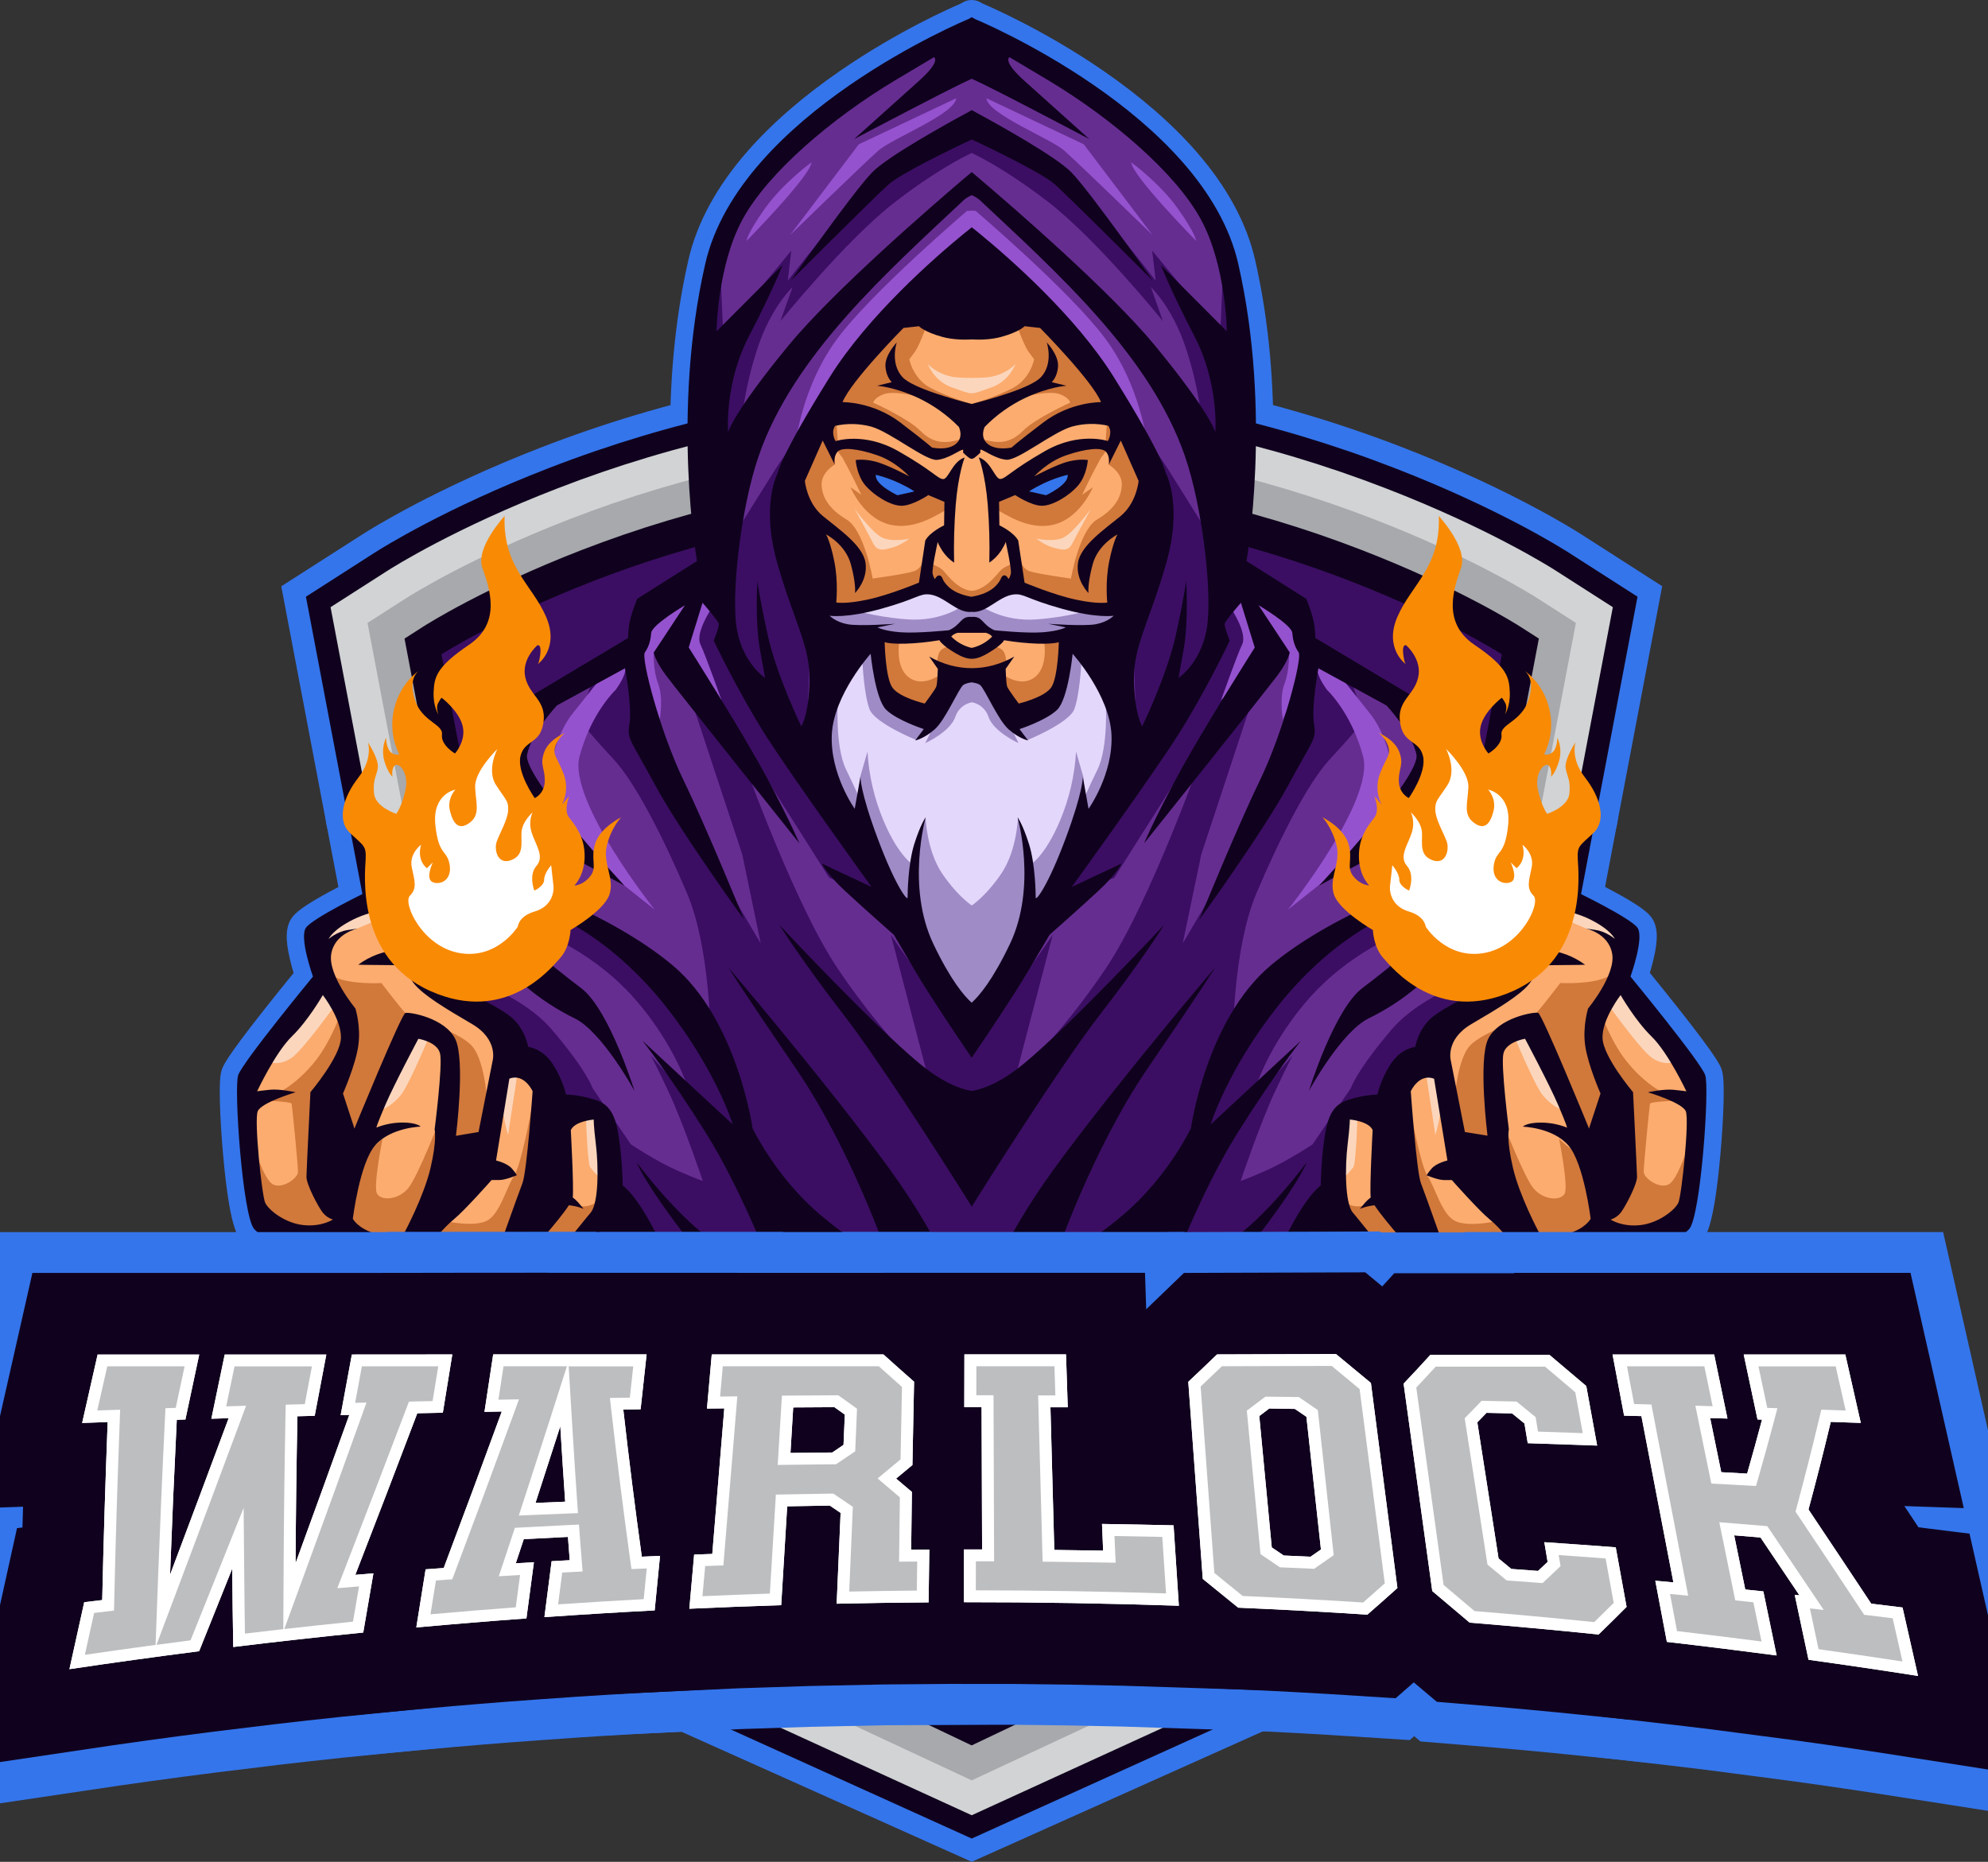 <svg width="79" height="74" viewBox="0 0 79 74" fill="none" xmlns="http://www.w3.org/2000/svg">
<rect x="0" y="0" width="79" height="74" fill="#333333" stroke="none"/>
<g clip-path="url(#clip0_1_68)">
<path fill-rule="evenodd" clip-rule="evenodd" d="M38.522 54.157H38.502L26.887 53.833C26.523 53.888 25.593 53.959 24.272 54.031C23.418 54.078 22.22 54.103 20.899 54.103C19.271 54.103 17.152 54.061 16.541 53.944C16.333 53.904 16.004 53.783 15.014 53.172C14.424 52.807 13.68 52.319 12.87 51.76C12.754 51.68 10.017 49.795 9.576 49.286C9.438 49.127 9.116 48.755 8.861 45.847C8.799 45.143 8.756 44.435 8.74 43.853C8.711 42.823 8.779 42.623 8.815 42.516C8.867 42.362 8.963 42.076 10.478 40.155C10.942 39.566 11.402 38.999 11.669 38.671C11.621 38.521 11.571 38.338 11.526 38.145C11.329 37.323 11.351 36.825 11.6 36.477C11.735 36.288 12.008 36.032 13.076 35.453C13.347 35.306 13.614 35.17 13.823 35.062C13.815 34.685 13.834 34.382 13.844 34.213C13.847 34.176 13.849 34.145 13.85 34.119C13.853 34.052 13.853 34.01 13.852 33.985C13.813 33.945 13.742 33.88 13.678 33.822C13.613 33.763 13.535 33.69 13.443 33.605C12.685 32.889 12.787 31.667 13.702 30.493C14.015 30.09 13.98 29.777 13.969 29.712C13.838 29.389 13.983 29.043 14.295 28.879C14.389 28.831 14.493 28.805 14.598 28.806C14.683 28.806 14.767 28.823 14.846 28.853C14.864 28.833 14.883 28.815 14.903 28.798C14.904 28.53 14.936 28.264 14.999 28.003C15.307 26.735 16.175 26.158 16.273 26.097C16.383 26.027 16.511 25.991 16.642 25.991C16.78 25.991 16.916 26.032 17.031 26.108C17.285 25.793 17.671 25.463 18.252 25.071C19.048 24.533 18.86 23.77 18.533 22.829L18.52 22.789C18.128 21.66 19.309 20.31 19.549 20.051C19.614 19.982 19.692 19.926 19.78 19.888C19.867 19.851 19.962 19.831 20.057 19.831C20.147 19.831 20.236 19.848 20.319 19.883C20.45 19.935 20.561 20.026 20.638 20.144C20.715 20.261 20.753 20.399 20.748 20.539C20.704 21.694 21.129 22.31 21.616 23.024C21.87 23.395 22.132 23.779 22.335 24.243C22.647 24.96 22.621 25.586 22.435 26.077L24.291 24.959C24.295 24.917 24.3 24.873 24.305 24.828C24.365 24.293 24.652 23.611 24.686 23.535C24.741 23.408 24.832 23.3 24.95 23.225L26.95 21.962C26.734 20.453 26.179 15.465 27.357 10.328C27.693 8.858 28.487 7.401 29.716 5.999C30.676 4.904 31.907 3.836 33.369 2.826C35.686 1.226 37.828 0.293 38.163 0.151L38.267 0.091C38.37 0.033 38.486 0.001 38.605 6.35742e-05C38.724 -0.001 38.841 0.028 38.945 0.085L39.06 0.148C39.374 0.283 41.529 1.215 43.863 2.826C45.326 3.836 46.556 4.904 47.516 5.999C48.745 7.401 49.539 8.858 49.876 10.328C51.052 15.465 50.498 20.453 50.282 21.962L52.282 23.225C52.4 23.3 52.492 23.408 52.546 23.535C52.579 23.611 52.865 24.293 52.927 24.828C52.932 24.875 52.937 24.917 52.942 24.959L54.804 26.073C54.616 25.582 54.592 24.956 54.904 24.239C55.107 23.773 55.369 23.39 55.623 23.021C56.107 22.308 56.531 21.69 56.488 20.535C56.483 20.396 56.521 20.258 56.597 20.141C56.673 20.023 56.784 19.932 56.914 19.879C57.045 19.826 57.188 19.813 57.326 19.843C57.464 19.874 57.589 19.945 57.684 20.047C57.925 20.306 59.105 21.656 58.714 22.785L58.7 22.825C58.372 23.768 58.186 24.529 58.982 25.067C59.562 25.459 59.948 25.79 60.203 26.105C60.314 26.03 60.445 25.989 60.58 25.987C60.714 25.985 60.846 26.022 60.96 26.093C61.058 26.155 61.926 26.732 62.234 28C62.297 28.26 62.33 28.527 62.329 28.794C62.35 28.811 62.369 28.829 62.387 28.849C62.466 28.819 62.55 28.803 62.635 28.802C62.741 28.802 62.844 28.827 62.938 28.875C63.25 29.039 63.395 29.385 63.265 29.708C63.253 29.773 63.217 30.085 63.532 30.489C64.447 31.665 64.548 32.888 63.79 33.602C63.7 33.687 63.623 33.756 63.556 33.818C63.488 33.879 63.42 33.941 63.381 33.981C63.381 34.006 63.381 34.048 63.381 34.115C63.381 34.14 63.384 34.171 63.386 34.209C63.397 34.379 63.416 34.681 63.408 35.058C63.617 35.164 63.884 35.301 64.155 35.449C65.222 36.028 65.494 36.283 65.632 36.473C65.88 36.82 65.902 37.318 65.705 38.141C65.658 38.334 65.607 38.518 65.562 38.666C65.83 38.997 66.289 39.563 66.753 40.151C68.268 42.072 68.364 42.358 68.416 42.512C68.452 42.619 68.519 42.819 68.491 43.849C68.475 44.431 68.432 45.139 68.37 45.842C68.113 48.751 67.791 49.123 67.655 49.282C67.215 49.791 64.478 51.675 64.361 51.756C63.547 52.315 62.806 52.803 62.218 53.167C61.227 53.78 60.898 53.9 60.69 53.94C60.079 54.057 57.961 54.099 56.332 54.099C55.011 54.099 53.813 54.073 52.96 54.026C51.639 53.955 50.709 53.885 50.344 53.829L38.729 54.153H38.523L38.522 54.157Z" fill="#3475EB"/>
<path fill-rule="evenodd" clip-rule="evenodd" d="M21.355 27.096C21.209 27.097 21.067 27.053 20.948 26.97C20.829 26.886 20.739 26.768 20.692 26.631C20.644 26.493 20.643 26.343 20.69 26.203C20.736 26.064 20.827 25.944 20.95 25.861C21.084 25.759 21.252 25.709 21.421 25.721C21.59 25.733 21.749 25.806 21.867 25.927C21.985 26.048 22.054 26.208 22.06 26.376C22.067 26.544 22.01 26.708 21.902 26.838C21.839 26.914 21.76 26.976 21.671 27.02C21.582 27.065 21.485 27.09 21.385 27.095L21.355 27.096Z" fill="#3475EB"/>
<path fill-rule="evenodd" clip-rule="evenodd" d="M55.875 27.096H55.847C55.747 27.091 55.65 27.066 55.56 27.021C55.471 26.977 55.392 26.915 55.328 26.838C55.219 26.709 55.161 26.544 55.167 26.375C55.173 26.207 55.242 26.046 55.361 25.925C55.479 25.804 55.639 25.73 55.809 25.718C55.979 25.707 56.147 25.758 56.281 25.862C56.403 25.945 56.495 26.065 56.541 26.204C56.588 26.343 56.587 26.493 56.539 26.632C56.491 26.768 56.402 26.887 56.283 26.97C56.164 27.053 56.021 27.097 55.875 27.096Z" fill="#3475EB"/>
<path d="M19.15 65.278L11.177 23.303L14.419 21.228C14.702 21.047 17.302 19.41 21.501 17.785C23.954 16.834 26.48 16.075 29.054 15.517C35.352 14.126 41.883 14.126 48.181 15.517C50.754 16.074 53.279 16.831 55.732 17.78C59.933 19.405 62.532 21.042 62.815 21.223L66.053 23.299L58.081 65.276L38.615 73.999L19.15 65.278Z" fill="#3475EB"/>
<path d="M19.924 64.613L12.157 23.717L14.9 21.959C15.175 21.783 17.706 20.191 21.823 18.599C24.232 17.665 26.712 16.921 29.24 16.373C35.414 15.01 41.816 15.01 47.99 16.373C50.518 16.921 52.998 17.665 55.407 18.599C59.526 20.191 62.056 21.784 62.331 21.96L65.073 23.717L57.306 64.613L38.615 73.075L19.924 64.613Z" fill="#10021E"/>
<path d="M20.698 63.947L13.136 24.133L15.381 22.695C15.648 22.524 18.108 20.976 22.144 19.415C24.51 18.498 26.945 17.767 29.427 17.229C35.478 15.893 41.751 15.893 47.802 17.229C50.284 17.767 52.719 18.498 55.085 19.415C59.122 20.976 61.582 22.524 61.848 22.696L64.092 24.133L56.53 63.947L38.615 72.149L20.698 63.947Z" fill="#D1D3D4"/>
<path d="M21.862 62.949L14.605 24.758L16.102 23.799C16.358 23.635 18.714 22.153 22.627 20.639C24.928 19.747 27.296 19.036 29.71 18.513C35.574 17.217 41.655 17.217 47.519 18.513C49.933 19.036 52.301 19.747 54.602 20.639C58.518 22.153 60.873 23.635 61.127 23.799L62.623 24.758L55.369 62.949L38.615 70.761L21.862 62.949Z" fill="#A7A9AC"/>
<path d="M23.021 61.95L16.075 25.382L16.823 24.902C16.921 24.839 19.252 23.355 23.11 21.863C25.346 20.997 27.647 20.306 29.993 19.797C35.67 18.542 41.557 18.542 47.234 19.797C49.58 20.306 51.881 20.997 54.117 21.863C57.975 23.355 60.309 24.839 60.404 24.902L61.152 25.381L54.206 61.95L38.612 69.373L23.021 61.95Z" fill="#10021E"/>
<path d="M38.615 20.17C26.652 20.17 17.544 26.006 17.544 26.006L24.182 60.954L38.614 67.988L53.045 60.954L59.683 26.006C59.683 26.006 50.578 20.17 38.615 20.17Z" fill="#3B0E63"/>
<path fill-rule="evenodd" clip-rule="evenodd" d="M38.383 1.347L35.93 2.547C35.93 2.547 30.543 5.478 28.925 8.759C27.307 12.04 27.964 16.121 28.014 15.946C28.065 15.77 28.673 22.256 28.673 22.256C28.673 22.256 26.574 23.558 26.144 24.034C25.873 24.341 25.652 24.688 25.486 25.061L25.309 26.088L21.946 27.49L18.845 32.507L15.876 35.929L14.927 35.666C14.927 35.666 12.93 36.667 12.55 37.206C12.171 37.745 12.828 38.708 12.828 38.708L9.895 43.04C9.895 43.04 9.945 47.52 10.148 48.224C10.35 48.927 11.058 49.3 11.058 49.3L16.95 52.881L27.571 52.606L38.612 51.699L49.652 52.606L60.273 52.881L66.165 49.3C66.165 49.3 66.874 48.923 67.076 48.224C67.278 47.524 67.329 43.04 67.329 43.04L64.394 38.708C64.394 38.708 65.051 37.744 64.672 37.206C64.293 36.668 62.295 35.666 62.295 35.666L61.346 35.929L58.377 32.507L55.277 27.49L51.915 26.088L51.738 25.061C51.573 24.688 51.351 24.341 51.081 24.034C50.652 23.558 48.552 22.256 48.552 22.256C48.552 22.256 49.159 15.77 49.209 15.946C49.26 16.121 49.917 12.039 48.299 8.759C46.681 5.479 41.294 2.547 41.294 2.547L38.841 1.345L38.383 1.347Z" fill="#662D91"/>
<path fill-rule="evenodd" clip-rule="evenodd" d="M28.577 9.559C27.407 12.665 27.966 16.107 28.013 15.946C28.055 15.799 28.489 20.344 28.628 21.808L29.495 16.597C29.495 16.597 29.571 15.47 30.102 13.843C30.633 12.215 31.493 11.414 31.493 11.414L31.012 12.766C31.012 12.766 33.617 9.535 35.564 8.033C37.167 6.797 38.272 6.241 38.613 6.08C38.954 6.239 40.06 6.797 41.661 8.033C43.608 9.535 46.213 12.766 46.213 12.766L45.736 11.413C45.736 11.413 46.593 12.215 47.126 13.842C47.66 15.469 47.734 16.597 47.734 16.597L48.596 21.781C48.739 20.29 49.168 15.799 49.209 15.945C49.256 16.106 49.813 12.677 48.65 9.575L48.492 13.242L45.786 9.961L45.923 11.151C45.923 11.151 43.561 8.108 42.675 7.257C41.79 6.406 39.59 5.504 39.59 5.504L38.655 4.905L38.615 5.2L38.575 4.905L37.64 5.504C37.64 5.504 35.44 6.406 34.554 7.257C33.669 8.108 31.307 11.151 31.307 11.151L31.444 9.961L28.738 13.242L28.577 9.559ZM28.655 22.094L30.863 18.57L31.658 17.391L32.236 24.546L32.026 30.17L34.858 35.553L32.953 34.893L29.785 29.886L29.319 29.631C29.319 29.631 31.469 35.791 33.29 38.498C35.11 41.204 36.881 42.83 36.881 42.83L35.401 37.153C35.401 37.153 37.032 39.572 37.592 40.023C38.151 40.474 38.585 40.525 38.585 40.525L38.617 40.801L38.65 40.525C38.65 40.525 39.087 40.474 39.643 40.023C40.2 39.573 41.834 37.153 41.834 37.153L40.349 42.828C40.349 42.828 42.12 41.2 43.94 38.496C45.76 35.791 47.91 29.629 47.91 29.629L47.445 29.884L44.276 34.893L42.371 35.553L45.205 30.17L44.995 24.547L45.573 17.392L46.368 18.571L48.568 22.085L48.551 22.257C48.551 22.257 49.258 22.696 49.935 23.157L49.629 23.67L50.35 25.805L49.86 27.528L47.736 33.963L47 37.495C47 37.495 48.543 34.915 49.605 32.962C50.667 31.009 51.724 25.935 51.724 25.935L51.88 25.884L51.915 26.088L53.603 26.791L54.233 28.604C54.233 28.604 53.702 29.256 52.842 30.182C51.982 31.108 50.87 33.287 49.934 35.491C48.998 37.694 48.998 41.25 48.998 41.25C48.998 41.25 50.49 39.147 52.159 37.869C53.828 36.592 55.859 36.131 55.859 36.131L55.8 37.043C55.8 37.043 53.6 37.794 51.855 39.873C50.11 41.951 49.706 43.829 49.706 43.829L51.383 41.939C51.383 41.939 51.272 42.09 50.669 43.379C50.065 44.667 49.303 46.935 49.303 46.935C49.303 46.935 49.429 46.91 50.289 46.534C51.149 46.158 52.16 45.482 52.16 45.482L53.678 43.254C53.678 43.254 53.905 42.552 55.297 40.925C56.689 39.297 59.419 38.646 59.419 38.646C59.419 38.646 63.358 40.496 66.659 42.052L67.326 43.042C67.326 43.042 67.275 47.523 67.073 48.226C66.87 48.929 66.163 49.303 66.163 49.303L60.27 52.884L49.649 52.608L38.609 51.701L27.569 52.608L16.947 52.884L11.055 49.303C11.055 49.303 10.347 48.925 10.145 48.226C9.943 47.526 9.892 43.042 9.892 43.042L10.559 42.059C13.864 40.503 17.811 38.648 17.811 38.648C17.811 38.648 20.542 39.299 21.933 40.927C23.325 42.555 23.553 43.256 23.553 43.256L25.07 45.484C25.07 45.484 26.081 46.161 26.941 46.536C27.801 46.911 27.928 46.937 27.928 46.937C27.928 46.937 27.166 44.67 26.562 43.381C25.959 42.092 25.848 41.941 25.848 41.941L27.525 43.832C27.525 43.832 27.12 41.954 25.375 39.875C23.631 37.797 21.43 37.045 21.43 37.045L21.371 36.133C21.371 36.133 23.402 36.595 25.071 37.872C26.74 39.148 28.233 41.252 28.233 41.252C28.233 41.252 28.233 37.697 27.297 35.493C26.362 33.289 25.248 31.109 24.388 30.184C23.529 29.26 22.998 28.607 22.998 28.607L23.629 26.788L25.308 26.088L25.344 25.883L25.506 25.935C25.506 25.935 26.563 31.009 27.625 32.963C28.687 34.917 30.23 37.495 30.23 37.495L29.497 33.963L27.372 27.528L26.882 25.805L27.602 23.67L27.293 23.151C27.969 22.692 28.674 22.255 28.674 22.255L28.655 22.094Z" fill="#3B0E63"/>
<path fill-rule="evenodd" clip-rule="evenodd" d="M37.999 3.906L34.129 5.735L31.398 9.341C31.398 9.341 34.37 6.454 34.913 5.978C35.457 5.502 37.935 4.539 37.999 3.906ZM25.954 24.263C25.768 24.511 25.61 24.778 25.485 25.061L25.338 25.926C25.381 26.288 25.458 26.733 25.458 26.813C25.458 26.938 26.22 28.594 26.22 28.594C26.22 28.594 26.369 27.739 26.154 27.176C25.939 26.612 25.98 25.935 25.98 25.935L27.218 24.384L26.966 25.385L27.037 26.223L28.675 27.831C28.675 27.831 28.048 26.062 27.833 25.609C27.617 25.157 28.275 24.182 28.275 24.182L28.101 23.895L27.72 23.67L25.955 24.263H25.954ZM24.723 26.332C24.892 26.426 24.979 26.691 24.47 27.414C24.47 27.414 23.494 28.319 23.028 30.068C22.562 31.818 26.012 36.152 26.012 36.152L24.815 35.2C24.815 35.2 22.371 33.297 21.991 32.448C21.612 31.599 21.831 29.532 22.75 28.366C23.374 27.574 23.921 26.899 24.207 26.547L24.723 26.333V26.332ZM52.976 26.53L52.487 26.325C52.31 26.414 52.207 26.674 52.728 27.414C52.728 27.414 53.703 28.319 54.169 30.068C54.635 31.818 51.185 36.152 51.185 36.152L52.384 35.199C52.384 35.199 54.826 33.297 55.205 32.448C55.584 31.599 55.366 29.532 54.446 28.366C53.812 27.561 53.256 26.878 52.976 26.531V26.53ZM51.871 25.833C51.832 26.206 51.741 26.726 51.741 26.813C51.741 26.938 50.978 28.594 50.978 28.594C50.978 28.594 50.83 27.739 51.045 27.176C51.26 26.612 51.219 25.935 51.219 25.935L49.981 24.384L50.234 25.385L50.16 26.223L48.522 27.831C48.522 27.831 49.149 26.06 49.363 25.609C49.578 25.158 48.921 24.182 48.921 24.182L49.098 23.894L49.479 23.668L51.28 24.274C51.462 24.518 51.617 24.781 51.74 25.059L51.873 25.831L51.871 25.833ZM39.199 3.906L43.067 5.735L45.798 9.341C45.798 9.341 42.827 6.454 42.283 5.978C41.739 5.502 39.261 4.539 39.199 3.906ZM38.77 8.383C38.77 8.383 42.538 11.59 43.928 13.466C45.319 15.342 45.572 17.572 45.572 17.572L40.108 10.887L38.598 9.796L37.089 10.887L31.625 17.572C31.625 17.572 31.878 15.344 33.27 13.466C34.661 11.588 38.429 8.383 38.429 8.383C38.596 8.383 38.564 8.362 38.768 8.383H38.77ZM44.953 6.454C45.004 7.005 47.532 9.572 47.532 9.572C47.532 9.572 47.52 9.297 46.799 8.282C46.078 7.268 44.953 6.454 44.953 6.454ZM32.248 6.454C32.197 7.005 29.666 9.574 29.666 9.574C29.666 9.574 29.679 9.299 30.399 8.284C31.12 7.27 32.245 6.454 32.245 6.454H32.248Z" fill="#9552CE"/>
<path fill-rule="evenodd" clip-rule="evenodd" d="M36.965 11.576L34.489 13.329C34.489 13.329 31.1 18.712 31.125 19.764C31.15 20.816 31.327 21.091 31.327 21.091L33.022 26.801C33.022 26.801 31.833 28.153 32.44 30.457C33.047 32.761 34.514 33.587 34.514 33.587C34.514 33.587 35.626 36.166 35.626 35.816C35.626 35.465 38.143 40.097 38.143 40.097L38.508 40.525V40.749L38.603 40.638L38.698 40.749V40.525L39.064 40.097C39.064 40.097 41.58 35.467 41.58 35.816C41.58 36.164 42.693 33.587 42.693 33.587C42.693 33.587 44.159 32.761 44.766 30.457C45.374 28.153 44.185 26.801 44.185 26.801L45.879 21.091C45.879 21.091 46.056 20.816 46.081 19.764C46.107 18.712 42.718 13.329 42.718 13.329L40.242 11.576C39.33 11.67 38.853 11.992 38.604 12.299C38.354 11.992 37.877 11.668 36.965 11.576Z" fill="#FCAC6F"/>
<path fill-rule="evenodd" clip-rule="evenodd" d="M36.245 12.085L34.486 13.329C34.486 13.329 31.097 18.712 31.123 19.764C31.148 20.816 31.325 21.091 31.325 21.091L32.35 24.547C32.363 24.302 32.384 24.084 32.384 24.084L34.861 24.021C34.861 24.021 36.39 23.382 36.517 23.332C36.644 23.282 37.496 23.534 37.496 23.534C37.496 23.534 37.748 23.575 38.056 23.629C38.042 23.777 38.032 23.932 38.056 23.884C38.072 23.852 38.317 23.793 38.615 23.733C38.914 23.793 39.159 23.852 39.175 23.884C39.199 23.931 39.188 23.777 39.175 23.629C39.483 23.574 39.734 23.534 39.734 23.534C39.734 23.534 40.585 23.284 40.712 23.334C40.838 23.384 42.368 24.023 42.368 24.023L44.844 24.086C44.844 24.086 44.861 24.264 44.874 24.479L45.879 21.093C45.879 21.093 46.055 20.818 46.08 19.766C46.106 18.714 42.718 13.329 42.718 13.329L40.972 12.094C40.557 12.439 40.313 12.66 40.313 12.66C40.313 12.66 40.654 13.674 40.869 13.975C41.084 14.275 41.096 14.275 41.096 14.275C41.096 14.275 40.96 15.039 40.262 15.415C39.604 15.768 38.716 16.028 38.615 16.055C38.514 16.026 37.626 15.768 36.968 15.415C36.27 15.037 36.134 14.275 36.134 14.275C36.134 14.275 36.146 14.275 36.361 13.975C36.577 13.674 36.918 12.66 36.918 12.66C36.918 12.66 36.668 12.436 36.246 12.086L36.245 12.085ZM32.55 25.215L33.02 26.801C33.02 26.801 32.13 27.815 32.284 29.583L38.603 32.024L38.615 31.985L38.627 32.024L44.92 29.594C45.079 27.82 44.185 26.803 44.185 26.803L44.655 25.22C44.231 25.272 43.178 25.5 43.063 25.5C42.924 25.5 41.457 25.286 41.457 25.286C41.457 25.286 41.722 26.402 41.153 26.89C40.584 27.378 39.851 26.802 39.851 26.802L39.977 26.389C39.977 26.389 40.022 25.965 39.787 25.8C39.552 25.636 39.344 25.701 39.344 25.701L38.614 26.031L37.884 25.701C37.884 25.701 37.675 25.638 37.441 25.8C37.208 25.963 37.251 26.389 37.251 26.389L37.377 26.802C37.377 26.802 36.644 27.378 36.075 26.89C35.506 26.402 35.771 25.286 35.771 25.286C35.771 25.286 34.305 25.5 34.166 25.5C34.047 25.5 32.953 25.265 32.546 25.218L32.55 25.215ZM38.615 16.058C38.705 16.068 39.408 16.152 39.49 16.127L40.952 15.717C40.952 15.717 41.729 15.526 42.108 15.664C42.488 15.802 42.532 16.001 42.532 16.001C42.532 16.001 41.147 16.622 40.654 17.122C40.161 17.623 39.712 17.579 39.484 17.554C39.329 17.534 39.177 17.498 39.029 17.448C39.029 17.448 39.44 18.03 39.782 18.036C40.123 18.042 40.325 17.961 40.452 17.88C40.578 17.799 42.424 16.54 42.513 16.515C42.601 16.49 44.011 16.477 44.011 16.477L43.929 17.656C43.929 17.656 42.449 17.681 42.083 17.939C41.717 18.197 40.407 18.891 40.357 19.054C40.306 19.216 39.573 19.805 39.573 19.805C39.573 19.805 39.522 20.469 39.56 20.293C39.598 20.118 40.56 21.057 41.722 20.882C42.885 20.706 43.429 19.367 43.429 19.367L43.001 19.667C43.001 19.667 43.342 18.953 43.545 18.578L43.747 18.201L44.05 17.8L44.055 18.464C44.055 18.464 44.579 18.764 44.579 19.24C44.579 19.715 44.326 20.216 43.606 20.642C42.885 21.067 42.558 22.996 42.558 22.996C42.558 22.996 41.159 22.804 40.891 22.695C40.812 22.663 40.742 22.612 40.688 22.547C40.634 22.481 40.596 22.404 40.58 22.321C40.58 22.321 39.968 22.433 39.74 22.695C39.513 22.958 39.222 23.308 38.843 23.434C38.699 23.493 38.538 23.493 38.394 23.434C38.013 23.309 37.724 22.958 37.496 22.695C37.269 22.432 36.657 22.321 36.657 22.321C36.64 22.404 36.603 22.481 36.549 22.547C36.494 22.612 36.425 22.663 36.346 22.695C36.075 22.804 34.678 22.996 34.678 22.996C34.678 22.996 34.35 21.068 33.631 20.642C32.911 20.216 32.65 19.714 32.65 19.238C32.65 18.762 33.174 18.463 33.174 18.463L33.179 17.798L33.483 18.199L33.685 18.576C33.887 18.954 34.228 19.666 34.228 19.666L33.8 19.366C33.8 19.366 34.343 20.705 35.507 20.88C36.67 21.056 37.631 20.116 37.669 20.292C37.706 20.467 37.656 19.804 37.656 19.804C37.656 19.804 36.923 19.215 36.872 19.052C36.822 18.89 35.513 18.195 35.146 17.938C34.779 17.681 33.3 17.655 33.3 17.655L33.218 16.476C33.218 16.476 34.628 16.489 34.716 16.514C34.804 16.539 36.651 17.797 36.778 17.878C36.904 17.96 37.106 18.041 37.448 18.035C37.789 18.028 38.201 17.45 38.201 17.45C38.053 17.501 37.901 17.536 37.746 17.556C37.518 17.582 37.069 17.625 36.576 17.125C36.083 16.625 34.698 16.004 34.698 16.004C34.698 16.004 34.742 15.804 35.122 15.666C35.502 15.528 36.278 15.72 36.278 15.72L37.739 16.129C37.822 16.151 38.525 16.068 38.615 16.058Z" fill="#D1783B"/>
<path fill-rule="evenodd" clip-rule="evenodd" d="M32.26 24.242L32.381 24.648L32.843 24.861C32.843 24.861 34.714 25.211 35.17 25.262C35.625 25.312 37.458 25.274 37.458 25.274C37.458 25.274 38.406 24.836 38.483 24.836C38.559 24.836 38.95 24.911 38.95 24.911L39.9 25.447C39.9 25.447 41.757 25.362 41.859 25.362C41.96 25.362 43.669 25.036 44.097 24.861C44.526 24.686 44.691 24.272 44.691 24.272C44.691 24.272 42.719 24.172 42.529 24.122C42.34 24.072 40.683 23.458 40.342 23.346C40.001 23.233 38.888 24.021 38.495 24.021C38.103 24.021 37.155 23.296 37.155 23.296L33.564 24.247L32.26 24.242ZM32.837 26.185L33.02 26.802C33.02 26.802 32.645 27.226 32.424 28.011C32.765 29.679 33.208 31.325 33.751 32.94C34.172 33.396 34.513 33.588 34.513 33.588C34.513 33.588 35.626 36.166 35.626 35.816C35.626 35.465 38.143 40.097 38.143 40.097L38.508 40.525V40.749L38.603 40.638L38.698 40.749V40.525L39.064 40.097C39.064 40.097 41.58 35.467 41.58 35.816C41.58 36.164 42.693 33.587 42.693 33.587C42.693 33.587 44.159 32.761 44.766 30.457C44.848 30.151 44.901 29.839 44.926 29.524C44.823 28.808 44.705 28.094 44.603 27.512C44.402 27.05 44.185 26.805 44.185 26.805L44.363 26.204C44.363 26.204 43.022 25.503 42.693 25.503C42.364 25.503 41.808 27.606 41.808 27.606L41.479 28.157C41.479 28.157 40.594 28.508 40.316 28.383C40.038 28.258 39.557 26.83 39.557 26.83L38.141 26.78L37.18 28.283C37.18 28.283 35.928 28.667 35.41 27.982C34.891 27.297 34.778 25.678 34.778 25.678L33.184 26.129L32.837 26.185Z" fill="#E3D7FB"/>
<path fill-rule="evenodd" clip-rule="evenodd" d="M32.37 24.61L32.381 24.647L32.843 24.86C32.843 24.86 34.714 25.21 35.17 25.261C35.625 25.311 37.458 25.273 37.458 25.273C37.458 25.273 38.406 24.835 38.483 24.835C38.559 24.835 38.95 24.91 38.95 24.91L39.9 25.446C39.9 25.446 41.757 25.361 41.859 25.361C41.96 25.361 43.669 25.035 44.097 24.86C44.327 24.761 44.518 24.59 44.64 24.373L44.53 24.263C44.358 24.254 44.069 24.238 43.763 24.22C43.647 24.215 43.555 24.21 43.525 24.206H43.506C43.378 24.219 42.568 24.51 41.219 24.617C39.805 24.728 38.946 24.053 38.946 24.053L38.622 24.238L38.298 24.053C38.298 24.053 37.436 24.728 36.022 24.615C34.607 24.503 33.783 24.191 33.722 24.204L33.565 24.246L32.735 24.242C32.735 24.242 32.598 24.376 32.371 24.609L32.37 24.61ZM38.622 27.912C38.469 27.941 38.328 28.01 38.212 28.112C38.096 28.214 38.01 28.345 37.963 28.491C37.761 29.091 36.769 29.536 36.769 29.536L37.035 28.998L36.419 29.416C36.419 29.416 34.772 28.747 34.557 28.196C34.341 27.645 34.277 26.386 34.277 26.386L33.022 26.801C33.022 26.801 32.647 27.225 32.425 28.01C32.767 29.678 33.21 31.324 33.753 32.939C34.173 33.395 34.515 33.587 34.515 33.587C34.515 33.587 35.626 36.166 35.626 35.816C35.626 35.465 38.143 40.097 38.143 40.097L38.508 40.525V40.749L38.603 40.638L38.698 40.749V40.525L39.064 40.097C39.064 40.097 41.58 35.467 41.58 35.816C41.58 36.164 42.693 33.587 42.693 33.587C42.693 33.587 44.159 32.761 44.766 30.457C44.848 30.151 44.901 29.839 44.926 29.524C44.823 28.808 44.705 28.094 44.603 27.512C44.502 27.273 44.371 27.046 44.213 26.838L43.94 27.835C43.94 27.835 44.06 29.672 43.611 30.59C43.163 31.509 43.104 31.69 43.104 31.69L43.047 30.868L42.761 29.874C42.707 30.813 42.493 31.736 42.129 32.604C41.522 34.056 40.928 34.382 40.928 34.382L40.452 32.483C40.452 32.483 40.42 33.78 39.8 34.707C39.263 35.509 38.745 35.9 38.617 35.989C38.488 35.9 37.97 35.511 37.432 34.707C36.813 33.78 36.781 32.483 36.781 32.483L36.305 34.382C36.305 34.382 35.711 34.056 35.104 32.604C34.74 31.736 34.526 30.813 34.472 29.874L34.186 30.868L34.129 31.69C34.129 31.69 34.072 31.506 33.623 30.588C33.174 29.67 33.294 27.833 33.294 27.833L33.009 26.801L32.826 26.184L33.173 26.125L34.766 25.674C34.766 25.674 34.88 27.293 35.398 27.977C35.916 28.662 37.169 28.278 37.169 28.278L38.13 26.776L39.546 26.826C39.546 26.826 40.026 28.253 40.304 28.378C40.583 28.504 41.468 28.153 41.468 28.153L41.797 27.602C41.797 27.602 42.353 25.499 42.682 25.499C43.01 25.499 44.352 26.2 44.352 26.2L44.189 26.788L42.968 26.385C42.968 26.385 42.903 27.645 42.688 28.195C42.472 28.746 40.826 29.415 40.826 29.415L40.21 28.997L40.475 29.535C40.475 29.535 39.483 29.09 39.28 28.49C39.233 28.344 39.147 28.213 39.031 28.111C38.915 28.009 38.774 27.94 38.622 27.911V27.912Z" fill="#9F8BC6"/>
<path fill-rule="evenodd" clip-rule="evenodd" d="M15.935 35.86L15.876 35.929L14.927 35.666C14.927 35.666 12.93 36.667 12.55 37.206C12.171 37.745 12.828 38.708 12.828 38.708L9.895 43.04C9.895 43.04 9.945 47.52 10.148 48.224C10.305 48.767 10.767 49.114 10.964 49.244C11.298 49.248 11.526 49.25 11.614 49.225C12.145 49.075 13.486 48.825 13.486 48.825L14.417 48.813C14.417 48.813 15.433 49.676 15.837 50.027C16.241 50.377 17.987 50.227 18.266 50.252C18.546 50.277 20.264 51.028 20.896 51.279C21.528 51.529 22.161 51.028 23.223 50.177C24.285 49.326 24.184 48.524 24.209 48.196C24.235 47.868 24.005 44.968 24.005 44.968L23.879 44.417L21.576 44.145L21.601 42.867C21.601 42.867 20.591 41.989 20.415 41.786C20.238 41.584 19.15 40.66 18.745 40.183C18.34 39.706 17.48 38.909 17.118 37.84C16.756 36.77 17.356 36.63 17.356 36.48C17.356 36.41 16.716 36.177 15.937 35.86H15.935ZM66.19 49.285C66.318 49.21 66.896 48.845 67.075 48.223C67.278 47.521 67.328 43.039 67.328 43.039L64.394 38.708C64.394 38.708 65.051 37.744 64.672 37.206C64.293 36.668 62.309 35.672 62.296 35.666L61.679 35.836L61.604 35.858L60.913 38.019L60.532 38.608L57.637 40.636L57.03 41.287L55.462 43.516L54.805 43.94L53.44 44.117C53.44 44.117 53.011 45.419 52.984 45.619C52.958 45.819 53.136 47.698 53.237 47.998C53.339 48.299 53.793 49.125 53.793 49.125C53.793 49.125 54.603 50.903 54.651 51.153C54.698 51.404 56.724 51.128 57.534 50.928C58.343 50.727 59.43 50.528 59.658 50.377C59.886 50.227 61.454 49.826 61.63 49.601C61.807 49.375 63.729 48.799 63.729 48.799L66.19 49.285Z" fill="#FCAC6F"/>
<path fill-rule="evenodd" clip-rule="evenodd" d="M15.935 35.86L15.876 35.929L14.927 35.666C14.927 35.666 12.93 36.667 12.55 37.206C12.447 37.353 12.421 37.532 12.437 37.714C12.955 37.32 14.169 36.917 14.169 36.917L14.931 36.592L15.937 36.064C15.954 36.002 15.965 35.939 15.972 35.875L15.935 35.86ZM43.348 20.233C43.348 20.233 42.792 21.247 42.615 21.598C42.438 21.949 42.172 21.848 41.844 21.761C41.515 21.673 41.187 21.41 41.187 21.41C41.187 21.41 41.882 21.56 42.274 21.36C42.666 21.159 43.348 20.233 43.348 20.233ZM33.965 20.233C33.965 20.233 34.522 21.247 34.699 21.598C34.876 21.949 35.142 21.848 35.47 21.761C35.799 21.673 36.129 21.412 36.129 21.412C36.129 21.412 35.433 21.562 35.041 21.361C34.649 21.161 33.967 20.233 33.967 20.233H33.965ZM37.834 14.974C37.202 14.849 36.874 14.473 36.874 14.473C36.874 14.473 37.112 15.15 37.834 15.4C38.722 15.709 38.501 15.709 39.39 15.4C40.111 15.15 40.351 14.473 40.351 14.473C40.351 14.473 40.022 14.851 39.39 14.974C39.08 15.036 38.145 15.036 37.834 14.974ZM12.691 38.909L10.489 42.164L10.833 42.238C10.833 42.238 11.163 42.339 11.595 42.039C12.026 41.738 13.199 40.109 13.199 40.109L13.068 39.886L13.075 39.334C13.075 39.334 12.891 39.152 12.694 38.91L12.691 38.909ZM23.987 44.89L23.926 44.624C23.907 44.559 23.885 44.486 23.856 44.415L23.282 44.346C23.3 44.841 23.359 46.271 23.453 46.395C23.546 46.513 23.645 46.626 23.75 46.734C23.853 46.566 23.932 46.384 23.985 46.195C24.061 45.927 24.04 45.258 23.987 44.89ZM61.503 36.174L62.299 36.592L63.061 36.917C63.061 36.917 64.265 37.317 64.787 37.709C64.802 37.529 64.776 37.352 64.673 37.206C64.295 36.669 62.309 35.672 62.296 35.666L61.679 35.836L61.604 35.858L61.503 36.174ZM64.537 38.916C64.341 39.154 64.159 39.334 64.159 39.334L64.166 39.885L64.035 40.108C64.035 40.108 65.209 41.738 65.639 42.038C66.068 42.339 66.401 42.237 66.401 42.237L66.739 42.164L64.537 38.916ZM53.954 44.179C53.954 44.179 53.891 46.245 53.777 46.396C53.663 46.546 53.48 46.734 53.48 46.734C53.377 46.566 53.298 46.385 53.246 46.195C53.15 45.865 53.205 44.932 53.282 44.694C53.359 44.455 53.461 43.929 53.954 44.179V44.179ZM56.647 42.541L57.039 45.108C57.039 45.108 57.267 44.394 57.277 43.705C57.285 43.299 57.26 42.893 57.201 42.491L56.647 42.541ZM60.15 41.139C60.15 41.139 60.972 43.105 61.287 43.505C61.474 43.744 61.711 43.939 61.981 44.078L61.667 42.466L60.888 41.049C60.888 41.049 60.525 40.698 60.15 41.139ZM20.583 42.541L20.191 45.108C20.191 45.108 19.963 44.394 19.953 43.705C19.944 43.299 19.969 42.893 20.028 42.491L20.583 42.541ZM17.081 41.139C17.081 41.139 16.259 43.105 15.942 43.505C15.756 43.744 15.519 43.939 15.249 44.078L15.563 42.466L16.341 41.049C16.341 41.049 16.705 40.696 17.081 41.136V41.139Z" fill="#FBD6BC"/>
<path fill-rule="evenodd" clip-rule="evenodd" d="M12.437 37.521C12.382 38.053 12.828 38.708 12.828 38.708L12.768 38.797C13.263 39.311 13.959 40.118 13.99 40.598C14.038 41.353 12.903 43.879 12.903 43.879C12.903 43.879 12.852 45.356 13.434 45.907C14.016 46.457 15.202 45.258 15.202 45.258C15.202 45.258 14.825 47.134 14.977 47.434C15.129 47.734 15.811 47.709 16.215 47.234C16.619 46.758 17.555 44.304 17.555 44.304L17.72 47.597L17.771 48.548C17.771 48.548 18.858 48.784 19.364 48.511C19.87 48.237 20.135 47.171 20.419 46.757C20.704 46.344 21.103 44.173 21.103 44.173C21.103 44.173 21.324 45.907 21.324 46.057C21.324 46.207 21.551 47.084 21.551 47.084C21.551 47.084 22.297 47.822 23.099 47.939C23.545 48.004 23.924 47.646 24.172 47.316C24.199 47.749 24.215 48.097 24.207 48.198C24.182 48.523 24.283 49.325 23.221 50.179C22.697 50.6 22.276 50.934 21.909 51.136C21.52 51.187 21.128 51.214 20.736 51.217C20.015 50.923 18.522 50.277 18.264 50.254C18.121 50.241 17.576 50.276 17.031 50.262C16.354 49.757 16.114 49.352 16.114 49.352C16.114 49.352 15.816 49.467 15.385 49.64C14.94 49.26 14.417 48.815 14.417 48.815L13.485 48.827C13.485 48.827 12.145 49.077 11.614 49.227C11.526 49.252 11.297 49.25 10.964 49.246C10.765 49.116 10.304 48.769 10.147 48.225C10.052 47.889 9.988 46.68 9.95 45.514C10.019 45.494 10.058 45.483 10.058 45.483C10.058 45.483 10.475 46.873 10.842 47.073C11.209 47.274 11.842 46.837 11.842 46.572C11.842 46.307 11.613 43.956 11.588 43.866C11.563 43.777 10.412 43.741 10.412 43.741L11.243 43.331C11.243 43.331 11.892 42.977 12.536 42.164C13.181 41.35 13.584 40.16 13.584 40.16L13.812 40.999C13.812 40.999 13.369 44.405 13.344 44.655C13.319 44.905 14.085 44.852 14.431 44.758C14.778 44.663 16.53 40.601 16.53 40.601C16.53 40.601 17.618 41.227 17.745 41.377C17.871 41.527 17.947 43.205 17.997 43.806C18.048 44.407 17.745 45.584 17.795 45.809C17.846 46.035 18.705 45.759 19.009 45.584C19.313 45.408 19.39 44.106 19.39 44.106C19.39 44.106 19.314 42.203 18.758 41.577C18.202 40.952 16.282 40.426 16.109 40.261C15.936 40.096 15.156 39.073 15.156 39.073C15.156 39.073 13.892 39.148 13.247 38.81C12.854 38.604 12.588 37.98 12.44 37.523L12.437 37.521ZM64.76 37.39C64.624 37.848 64.345 38.581 63.912 38.808C63.268 39.146 62.003 39.071 62.003 39.071C62.003 39.071 61.22 40.094 61.051 40.258C60.882 40.423 58.958 40.949 58.401 41.575C57.845 42.201 57.769 44.104 57.769 44.104C57.769 44.104 57.845 45.406 58.15 45.581C58.455 45.757 59.313 46.032 59.364 45.807C59.414 45.581 59.111 44.405 59.162 43.803C59.213 43.202 59.288 41.525 59.414 41.375C59.54 41.224 60.628 40.598 60.628 40.598C60.628 40.598 62.379 44.657 62.727 44.755C63.075 44.853 63.84 44.905 63.815 44.655C63.789 44.404 63.347 40.999 63.347 40.999L63.575 40.16C63.575 40.16 63.979 41.35 64.622 42.164C65.266 42.978 65.915 43.331 65.915 43.331L66.747 43.741C66.747 43.741 65.596 43.779 65.571 43.866C65.545 43.954 65.318 46.308 65.318 46.571C65.318 46.833 65.95 47.272 66.318 47.071C66.686 46.871 67.102 45.481 67.102 45.481C67.102 45.481 67.166 45.498 67.276 45.532C67.237 46.692 67.175 47.891 67.079 48.224C66.899 48.846 66.322 49.211 66.194 49.286L63.737 48.799C63.737 48.799 61.884 49.355 61.649 49.589C61.287 49.444 61.045 49.353 61.045 49.353C61.045 49.353 60.841 49.698 60.275 50.15C59.986 50.244 59.745 50.327 59.666 50.379C59.438 50.53 58.35 50.73 57.541 50.93C57.007 51.052 56.467 51.142 55.922 51.2C55.486 51.171 55.052 51.118 54.622 51.042C54.456 50.576 53.797 49.128 53.797 49.128C53.797 49.128 53.342 48.301 53.241 48.001C53.201 47.843 53.172 47.682 53.154 47.52C53.392 47.777 53.704 47.992 54.059 47.942C54.86 47.825 55.606 47.087 55.606 47.087C55.606 47.087 55.834 46.21 55.834 46.06C55.834 45.91 56.054 44.176 56.054 44.176C56.054 44.176 56.453 46.346 56.738 46.76C57.022 47.175 57.288 48.238 57.794 48.514C58.3 48.789 59.387 48.551 59.387 48.551L59.437 47.6L59.602 44.307C59.602 44.307 60.538 46.759 60.942 47.236C61.346 47.714 62.029 47.737 62.18 47.437C62.331 47.136 61.955 45.26 61.955 45.26C61.955 45.26 63.141 46.46 63.723 45.909C64.305 45.358 64.254 43.881 64.254 43.881C64.254 43.881 63.118 41.353 63.167 40.601C63.199 40.105 63.932 39.271 64.427 38.762L64.395 38.715C64.395 38.715 64.918 37.938 64.76 37.39Z" fill="#D1783B"/>
<path fill-rule="evenodd" clip-rule="evenodd" d="M34.776 18.669L36.609 19.307C36.58 19.439 36.508 19.559 36.406 19.649C36.303 19.739 36.174 19.794 36.038 19.808C35.545 19.87 34.895 19.521 34.895 19.521L34.307 18.744L34.776 18.669ZM42.514 18.669L40.681 19.307C40.71 19.44 40.782 19.559 40.884 19.649C40.987 19.739 41.116 19.794 41.252 19.808C41.746 19.87 42.395 19.521 42.395 19.521L42.986 18.744L42.514 18.669Z" fill="#3475EB"/>
<path fill-rule="evenodd" clip-rule="evenodd" d="M38.471 0.763C38.471 0.763 29.393 4.519 28.027 10.479C26.661 16.438 27.698 22.298 27.698 22.298L25.321 23.8C25.321 23.8 25.043 24.452 24.992 24.902C24.942 25.353 24.967 25.353 24.967 25.353L21.199 27.607C21.199 27.607 19.075 30.012 18.696 31.839C18.317 33.665 18.114 34.193 18.114 34.193L17.962 34.756L14.535 35.47C14.535 35.47 12.437 36.484 12.159 36.872C11.88 37.261 12.437 38.815 12.437 38.815C12.437 38.815 9.642 42.208 9.465 42.734C9.288 43.26 9.642 48.318 10.097 48.844C10.552 49.37 15.889 53.126 16.672 53.277C17.456 53.428 21.933 53.477 24.234 53.352C26.535 53.227 26.838 53.152 26.838 53.152L38.522 53.477H38.708L50.392 53.152C50.392 53.152 50.695 53.227 52.996 53.352C55.297 53.477 59.774 53.427 60.558 53.277C61.342 53.127 66.677 49.371 67.13 48.844C67.583 48.317 67.94 43.26 67.763 42.734C67.586 42.208 64.793 38.815 64.793 38.815C64.793 38.815 65.35 37.263 65.071 36.874C64.793 36.486 62.694 35.472 62.694 35.472L59.268 34.758L59.116 34.193C59.116 34.193 58.913 33.667 58.534 31.839C58.155 30.011 56.031 27.607 56.031 27.607L52.263 25.353C52.263 25.353 52.288 25.353 52.238 24.903C52.187 24.453 51.909 23.801 51.909 23.801L49.534 22.299C49.534 22.299 50.571 16.439 49.205 10.479C47.84 4.52 38.761 0.764 38.761 0.764L38.614 0.683L38.474 0.764L38.471 0.763ZM38.579 50.49C38.45 50.461 38.322 50.422 38.198 50.375C37.136 49.974 37.541 49.373 34.912 45.867C32.283 42.361 28.944 38.455 28.944 38.455C28.944 38.455 29.399 39.206 31.625 42.464C33.85 45.722 35.292 49.977 35.292 49.977C35.292 49.977 34.356 49.776 32.586 48.274C30.816 46.771 29.906 44.843 29.906 44.843C29.906 44.843 29.298 40.511 26.719 38.358C24.14 36.204 20.091 34.901 20.091 34.901L22.468 36.603C22.468 36.603 24.466 37.48 26.464 40.009C28.462 42.538 29.119 44.692 29.119 44.692L25.529 41.362C25.529 41.362 26.616 42.739 28.058 45.041C29.5 47.342 30.739 50.625 30.739 50.625C30.739 50.625 30.131 50.5 28.538 49.473C26.945 48.446 25.299 46.193 25.299 46.193C25.299 46.193 25.502 46.794 26.817 48.572C28.132 50.35 29.75 51.84 29.75 51.84L27.349 51.691C27.349 51.691 26.439 49.65 25.794 48.51C25.149 47.371 24.746 47.12 24.746 47.12C24.746 47.12 24.732 45.842 24.529 44.852C24.326 43.861 23.846 43.763 23.391 43.638C23.098 43.56 22.797 43.514 22.493 43.5C22.379 43.055 22.191 42.632 21.937 42.248C21.532 41.66 20.989 41.609 20.989 41.609C20.989 41.609 20.875 40.895 20.319 40.432C19.762 39.969 18.346 39.334 18.346 39.334C18.099 38.881 19.147 38.28 19.147 38.28L20.892 39.206C21.481 39.706 22.131 40.13 22.826 40.471C23.926 40.997 25.216 43.363 25.216 43.363C25.216 43.363 24.216 40.133 23.105 39.282C21.994 38.43 20.009 36.953 19.754 35.55C19.499 34.148 20.664 32.946 20.664 32.946L24.815 35.2C24.815 35.2 20.766 30.868 20.946 29.991C21.125 29.115 22.133 28.038 22.133 28.038L24.839 26.561C24.839 26.561 25.117 28.063 25.016 28.739C24.915 29.415 25.016 29.316 26.028 31.192C27.039 33.068 29.568 36.551 29.568 36.551C29.568 36.551 28.101 32.946 27.166 31.018C26.23 29.09 25.471 26.16 25.624 25.935C25.777 25.71 25.852 25.484 25.877 25.159C25.902 24.833 27.218 24.057 27.218 24.057L25.979 25.935C25.979 25.935 26.03 26.26 26.459 26.836C26.889 27.412 31.768 33.522 31.768 33.522C31.768 33.522 31.44 32.72 30.479 30.918C29.518 29.116 27.369 25.734 27.369 25.734L27.918 23.959C27.918 23.959 28.544 24.672 28.563 24.798C28.582 24.923 28.361 25.461 28.361 25.461C28.361 25.461 29.347 27.538 30.435 29.241C31.523 30.945 34.633 35.251 34.633 35.251L32.66 34.324C32.66 34.324 32.812 34.702 33.596 35.426C34.38 36.151 35.518 37.154 35.518 37.154L36.375 38.607C36.97 39.611 37.952 41.071 38.501 41.876L38.613 42.04L38.725 41.876C39.274 41.071 40.256 39.612 40.851 38.607L41.709 37.154C41.709 37.154 42.846 36.152 43.63 35.426C44.414 34.701 44.566 34.324 44.566 34.324L42.593 35.251C42.593 35.251 45.708 30.943 46.796 29.241C47.883 27.539 48.87 25.46 48.87 25.46C48.87 25.46 48.648 24.921 48.667 24.796C48.686 24.671 49.312 23.959 49.312 23.959L49.862 25.737C49.862 25.737 47.713 29.117 46.752 30.921C45.79 32.724 45.462 33.524 45.462 33.524C45.462 33.524 50.344 27.412 50.772 26.836C51.201 26.259 51.253 25.934 51.253 25.934L50.014 24.056C50.014 24.056 51.33 24.832 51.355 25.158C51.38 25.484 51.456 25.709 51.608 25.934C51.759 26.16 51.001 29.09 50.065 31.018C49.129 32.946 47.662 36.551 47.662 36.551C47.662 36.551 50.191 33.071 51.202 31.193C52.214 29.315 52.315 29.415 52.214 28.74C52.112 28.066 52.391 26.562 52.391 26.562L55.096 28.039C55.096 28.039 56.108 29.116 56.287 29.992C56.466 30.869 52.418 35.201 52.418 35.201L56.565 32.947C56.565 32.947 57.729 34.149 57.476 35.551C57.223 36.953 55.237 38.431 54.125 39.282C53.013 40.134 52.011 43.363 52.011 43.363C52.011 43.363 53.3 40.997 54.4 40.471C55.096 40.13 55.745 39.706 56.335 39.206L58.08 38.28C58.08 38.28 59.128 38.881 58.882 39.332C58.882 39.332 57.466 39.971 56.91 40.434C56.353 40.897 56.24 41.61 56.24 41.61C56.24 41.61 55.696 41.661 55.291 42.249C55.037 42.633 54.849 43.056 54.735 43.501C54.432 43.515 54.131 43.561 53.837 43.639C53.382 43.764 52.901 43.864 52.699 44.853C52.497 45.842 52.484 47.12 52.484 47.12C52.484 47.12 52.08 47.37 51.436 48.509C50.793 49.649 49.881 51.69 49.881 51.69L47.479 51.84C47.479 51.84 49.098 50.35 50.412 48.572C51.726 46.794 51.929 46.193 51.929 46.193C51.929 46.193 50.286 48.447 48.691 49.473C47.095 50.5 46.49 50.625 46.49 50.625C46.49 50.625 47.729 47.345 49.171 45.041C50.613 42.737 51.7 41.362 51.7 41.362L48.109 44.693C48.109 44.693 48.766 42.539 50.764 40.01C52.762 37.481 54.76 36.605 54.76 36.605L57.137 34.902C57.137 34.902 53.089 36.204 50.511 38.358C47.934 40.511 47.325 44.843 47.325 44.843C47.325 44.843 46.415 46.771 44.644 48.274C42.874 49.776 41.939 49.977 41.939 49.977C41.939 49.977 43.38 45.72 45.606 42.464C47.832 39.208 48.287 38.455 48.287 38.455C48.287 38.455 44.95 42.362 42.32 45.867C39.69 49.373 40.094 49.974 39.033 50.375C38.909 50.422 38.782 50.461 38.652 50.49H38.579ZM38.615 39.855C38.314 39.587 37.777 38.959 37.09 37.516C36.003 35.237 36.787 32.483 36.787 32.483C36.787 32.483 36.585 32.746 36.332 33.547C36.08 34.348 36.066 35.525 36.066 35.675C36.066 35.826 35.586 35.224 34.876 33.322C34.166 31.419 34.193 30.869 34.193 30.869L33.965 32.146C33.965 32.146 32.979 30.769 33.055 29.192C33.131 27.614 34.598 25.984 34.598 25.984C34.598 25.984 34.775 27.787 35.217 28.213C35.659 28.639 36.709 28.977 36.709 28.977L36.37 29.43C36.37 29.43 36.711 29.367 37.141 28.991C37.571 28.616 38.089 27.376 38.279 27.226C38.343 27.176 38.47 27.142 38.613 27.12C38.756 27.142 38.885 27.176 38.946 27.226C39.137 27.376 39.654 28.616 40.084 28.991C40.514 29.367 40.855 29.43 40.855 29.43L40.514 28.979C40.514 28.979 41.562 28.641 42.006 28.215C42.45 27.79 42.625 25.986 42.625 25.986C42.625 25.986 44.092 27.614 44.168 29.193C44.243 30.772 43.257 32.148 43.257 32.148L43.03 30.871C43.03 30.871 43.055 31.422 42.347 33.323C41.639 35.225 41.157 35.828 41.157 35.677C41.157 35.527 41.144 34.35 40.891 33.549C40.638 32.748 40.436 32.484 40.436 32.484C40.436 32.484 41.22 35.239 40.133 37.518C39.445 38.959 38.909 39.589 38.608 39.857L38.615 39.855ZM36.926 26.097L37.267 26.585C37.267 26.585 37.254 27.174 37.204 27.299C37.153 27.425 36.748 27.963 36.748 27.963C36.748 27.963 35.737 27.727 35.459 27.324C35.181 26.922 35.155 25.521 35.155 25.521C35.155 25.521 35.294 25.596 35.965 25.584C36.423 25.569 36.879 25.523 37.331 25.446C37.331 25.446 37.407 25.635 37.988 25.972C38.477 26.255 38.754 26.255 39.243 25.972C39.824 25.634 39.9 25.446 39.9 25.446C40.352 25.523 40.808 25.569 41.266 25.584C41.936 25.596 42.075 25.521 42.075 25.521C42.075 25.521 42.05 26.923 41.772 27.324C41.494 27.725 40.482 27.963 40.482 27.963C40.482 27.963 40.078 27.424 40.027 27.299C39.977 27.174 39.964 26.585 39.964 26.585L40.305 26.097C39.217 26.71 38.014 26.71 36.927 26.097H36.926ZM38.615 25.751C38.563 25.74 38.512 25.727 38.462 25.709C38.213 25.627 37.988 25.488 37.804 25.302C37.804 25.302 37.861 25.208 38.051 25.152C38.057 25.152 39.173 25.152 39.179 25.152C39.37 25.209 39.426 25.302 39.426 25.302C39.243 25.487 39.018 25.627 38.77 25.709C38.72 25.726 38.669 25.74 38.617 25.75L38.615 25.751ZM38.615 24.52C38.166 24.479 38.217 24.82 37.71 25.049C37.71 25.049 36.439 25.181 35.782 25.13C35.124 25.08 34.871 24.936 34.871 24.936L35.573 24.793C35.573 24.793 34.163 24.899 33.683 24.811C33.202 24.723 32.968 24.473 32.968 24.473C32.968 24.473 33.626 24.586 35.041 24.19C36.458 23.795 36.534 23.583 36.938 23.627C37.534 23.691 38.028 24.385 38.612 24.319C39.196 24.385 39.691 23.691 40.286 23.627C40.691 23.583 40.767 23.796 42.182 24.19C43.599 24.585 44.256 24.473 44.256 24.473C44.256 24.473 44.022 24.724 43.542 24.811C43.061 24.898 41.651 24.793 41.651 24.793L42.353 24.936C42.353 24.936 42.1 25.078 41.443 25.13C40.785 25.183 39.515 25.049 39.515 25.049C39.01 24.82 39.061 24.479 38.61 24.52H38.615ZM38.615 23.721C38.467 23.697 38.321 23.66 38.18 23.609C37.598 23.403 37.453 22.996 37.453 22.996C37.453 22.996 37.422 22.883 37.327 22.871C37.232 22.859 37.151 23.015 37.151 23.015C37.151 23.015 37.106 22.978 37.062 22.809C37.018 22.64 37.264 21.538 37.264 21.538C37.264 21.538 37.27 21.613 37.448 21.895C37.572 22.08 37.73 22.24 37.915 22.366C37.897 21.598 37.918 20.829 37.979 20.063C38.08 18.823 38.333 18.185 38.333 18.185C37.843 18.341 37.691 19.055 37.475 19.042C37.26 19.029 37.058 18.704 35.692 17.928C34.327 17.152 33.208 17.533 33.208 17.533C33.208 17.533 33.132 17.439 33.112 17.239C33.097 17.129 33.124 17.018 33.188 16.926C33.662 16.82 34.155 16.831 34.623 16.957C35.382 17.17 36.786 18.322 37.24 18.278C37.695 18.234 38.145 17.877 38.259 17.877C38.264 17.877 38.269 17.878 38.274 17.879V17.994C38.628 18.316 38.601 18.316 38.956 17.994V17.875C38.96 17.873 38.965 17.872 38.97 17.872C39.084 17.872 39.533 18.229 39.988 18.273C40.444 18.317 41.846 17.165 42.605 16.953C43.074 16.826 43.567 16.816 44.041 16.922C44.105 17.013 44.132 17.125 44.117 17.235C44.098 17.435 44.021 17.529 44.021 17.529C44.021 17.529 42.902 17.147 41.537 17.923C40.171 18.7 39.969 19.025 39.754 19.037C39.539 19.05 39.387 18.337 38.897 18.18C38.897 18.18 39.15 18.819 39.251 20.058C39.312 20.824 39.333 21.593 39.314 22.362C39.499 22.236 39.658 22.076 39.782 21.89C39.959 21.607 39.965 21.533 39.965 21.533C39.965 21.533 40.212 22.635 40.168 22.804C40.124 22.973 40.079 23.011 40.079 23.011C40.079 23.011 39.997 22.854 39.902 22.867C39.807 22.88 39.776 22.992 39.776 22.992C39.776 22.992 39.63 23.399 39.048 23.605C38.907 23.656 38.762 23.693 38.614 23.717L38.615 23.721ZM38.615 16.057C37.895 15.873 36.255 15.416 35.863 14.989C35.357 14.438 35.635 13.612 35.635 13.612C35.635 13.612 35.168 14.1 35.186 14.545C35.205 14.989 35.439 15.189 35.439 15.189L34.851 15.333C34.851 15.333 35.541 15.371 36.501 15.822C37.099 16.108 37.641 16.495 38.103 16.967C38.103 16.967 38.318 17.386 37.97 17.655C37.623 17.925 37.034 17.787 37.034 17.787C37.034 17.787 36.883 17.637 35.783 16.797C34.682 15.957 33.481 15.983 33.481 15.983C33.815 15.144 35.903 13.034 35.903 13.034L36.516 12.966C36.516 12.966 36.737 13.197 37.445 13.39C37.867 13.506 38.32 13.507 38.617 13.491C38.914 13.507 39.367 13.506 39.788 13.39C40.496 13.196 40.718 12.966 40.718 12.966L41.331 13.034C41.331 13.034 43.417 15.144 43.752 15.983C43.752 15.983 42.551 15.958 41.451 16.797C40.351 17.635 40.199 17.787 40.199 17.787C40.199 17.787 39.611 17.925 39.264 17.655C38.916 17.386 39.131 16.967 39.131 16.967C39.592 16.495 40.134 16.108 40.73 15.821C41.691 15.37 42.381 15.333 42.381 15.333L41.792 15.189C41.792 15.189 42.026 14.988 42.045 14.544C42.064 14.1 41.597 13.611 41.597 13.611C41.597 13.611 41.875 14.438 41.369 14.988C40.977 15.415 39.337 15.872 38.617 16.056L38.615 16.057ZM38.322 9.27C37.154 10.226 34.494 12.545 32.967 14.995C30.969 18.203 30.906 18.802 30.906 18.802C30.906 18.802 30.223 20.028 30.881 22.358C31.538 24.687 32.196 25.663 32.17 27.04C32.145 28.417 31.842 28.868 31.842 28.868C31.842 28.868 30.855 26.84 30.502 25.212C30.148 23.584 30.097 23.083 30.097 23.083C30.097 23.083 29.996 24.687 30.198 25.813L30.401 26.94C30.401 26.94 29.54 26.389 29.287 25.037C29.035 23.685 29.439 20.179 30.148 18.126C31.529 14.112 35.28 10.79 38.292 7.959C38.388 7.874 38.498 7.806 38.617 7.758C38.736 7.806 38.846 7.874 38.942 7.959C41.952 10.789 45.7 14.112 47.086 18.126C47.795 20.179 48.199 23.685 47.946 25.037C47.693 26.389 46.833 26.94 46.833 26.94L47.036 25.813C47.238 24.686 47.137 23.083 47.137 23.083C47.137 23.083 47.086 23.584 46.732 25.212C46.379 26.84 45.39 28.867 45.39 28.867C45.39 28.867 45.087 28.417 45.061 27.039C45.035 25.662 45.694 24.686 46.351 22.357C47.008 20.029 46.326 18.801 46.326 18.801C46.326 18.801 46.263 18.2 44.265 14.995C42.738 12.543 40.078 10.226 38.91 9.269L38.617 9.034L38.324 9.269L38.322 9.27ZM38.363 7.05C36.992 8.215 33.119 11.567 31.336 13.73C29.148 16.385 28.934 17.173 28.934 17.173C28.934 17.173 28.782 15.258 29.755 13.38C30.729 11.502 31.095 10.538 31.095 10.538L28.476 13.167C28.476 13.167 28.501 10.563 29.513 8.71C30.524 6.857 33.054 4.703 35.559 3.2L37.114 2.274C37.114 2.274 37.418 2.412 36.507 3.225C35.596 4.039 33.94 5.529 33.94 5.529C33.94 5.529 36.128 4.378 37.38 3.737C38.063 3.388 38.427 3.215 38.615 3.13C38.806 3.215 39.167 3.388 39.851 3.737C41.102 4.376 43.289 5.529 43.289 5.529C43.289 5.529 41.633 4.039 40.723 3.225C39.812 2.411 40.116 2.274 40.116 2.274L41.671 3.2C44.175 4.703 46.703 6.857 47.715 8.71C48.727 10.563 48.752 13.167 48.752 13.167L46.132 10.538C46.132 10.538 46.499 11.502 47.473 13.38C48.446 15.258 48.296 17.173 48.296 17.173C48.296 17.173 48.081 16.385 45.893 13.73C44.111 11.566 40.237 8.215 38.865 7.05L38.615 6.839L38.363 7.052V7.05ZM38.788 4.471C39.659 4.942 41.958 6.219 42.569 6.844C43.328 7.621 45.807 11.152 45.807 11.152C45.807 11.152 42.545 7.897 41.939 7.345C41.43 6.883 39.295 5.861 38.617 5.543C37.939 5.861 35.804 6.883 35.295 7.345C34.688 7.896 31.426 11.152 31.426 11.152C31.426 11.152 33.903 7.621 34.665 6.844C35.276 6.219 37.575 4.943 38.447 4.471L38.619 4.376L38.791 4.471H38.788ZM42.426 18.87C42.489 19.258 41.569 19.683 41.569 19.683L40.898 19.533C40.898 19.533 41.012 19.433 41.48 19.208C41.784 19.065 42.102 18.952 42.428 18.87H42.426ZM40.46 21.48C40.276 21.142 39.714 20.88 39.714 20.88L39.701 19.947L40.342 19.677C40.342 19.677 40.955 20.09 41.389 20.102C41.824 20.113 42.496 19.701 42.844 19.294C43.191 18.887 43.229 18.286 43.229 18.286C43.229 18.286 42.938 18.224 42.458 18.343C41.978 18.461 41.104 18.932 41.104 18.932C41.104 18.932 41.609 18.356 42.374 18.094C43.139 17.831 43.809 17.755 43.968 17.975C44.126 18.194 44.063 18.463 44.063 18.463L44.539 17.511L45.247 19.115C45.247 19.115 45.171 19.985 44.532 20.511C43.894 21.037 42.939 21.682 42.838 22.37C42.737 23.059 43.255 23.572 43.255 23.572C43.255 23.572 43.205 23.234 43.42 22.433C43.635 21.631 44.406 21.243 44.406 21.243C44.406 21.243 44.242 21.506 44.077 22.32C43.913 23.133 44.001 23.948 44.001 23.948C44.001 23.948 43.648 24.023 42.763 23.835C41.879 23.648 40.715 23.159 40.715 23.159L40.462 21.481L40.46 21.48ZM38.602 47.97V47.935C38.306 47.463 35.133 42.41 33.543 40.358C31.876 38.205 30.964 36.753 30.964 36.753C30.964 36.753 34.657 40.709 36.531 42.262C37.431 43.008 38.132 43.279 38.617 43.361C39.103 43.279 39.804 43.008 40.704 42.262C42.575 40.709 46.267 36.753 46.267 36.753C46.267 36.753 45.357 38.205 43.688 40.358C42.098 42.41 38.925 47.462 38.629 47.935V47.97L38.618 47.953L38.607 47.97H38.602ZM61.298 36.064C61.298 36.064 62.346 36.127 63.182 36.54C64.019 36.953 64.168 37.316 64.168 37.316C64.168 37.316 63.84 37.028 63.422 36.965L63.005 36.903C63.005 36.903 63.928 37.078 64.067 37.917C64.207 38.756 63.108 40.083 63.108 40.083C63.108 40.083 62.881 40.797 62.995 41.573C63.109 42.349 63.602 43.463 63.602 43.463L63.145 44.852C63.145 44.852 61.287 40.307 61.122 40.257C60.957 40.207 59.541 40.457 59.137 41.294C58.733 42.132 59.111 45.138 59.111 45.138L58.213 44.993L57.657 42.176C57.657 42.176 57.404 41.325 58.479 40.699C59.554 40.072 60.414 39.547 60.765 39.109C61.117 38.671 61.031 38.383 61.031 38.383C61.031 38.383 61.524 38.358 62.093 38.358C62.661 38.358 62.99 38.345 62.99 38.345C62.531 38.005 61.983 37.8 61.41 37.757C60.449 37.682 59.261 38.032 59.261 38.032L61.298 36.064ZM54.546 44.922C54.546 44.922 54.422 47.199 54.47 47.594C54.39 47.655 54.317 47.722 54.25 47.796C54.079 48.002 54.041 48.046 54.041 48.046C54.227 47.973 54.423 47.925 54.622 47.905C55.043 48.548 56.191 49.805 56.191 49.805L56.671 50.506C56.671 50.506 56.242 50.681 55.813 50.481C55.385 50.281 54.094 48.578 53.765 48.202C53.437 47.827 53.449 46.349 53.55 45.51C53.651 44.671 53.639 44.496 53.639 44.496C53.639 44.496 54.397 44.559 54.549 44.921L54.546 44.922ZM56.987 42.871L57.518 46.125C57.518 46.125 57.075 46.226 56.886 46.451C56.696 46.677 56.695 46.714 56.695 46.714C56.695 46.714 57.138 46.903 57.391 46.903H57.694C57.694 46.903 58.756 48.105 59.199 48.468C59.641 48.831 60.056 49.394 60.056 49.394C60.056 49.394 59.627 49.883 59.008 49.895C58.597 49.897 58.189 49.956 57.794 50.071C57.579 50.133 57.567 50.096 57.567 50.096C57.567 50.096 56.644 47.478 56.467 47.03C56.29 46.581 56.062 43.374 56.062 43.374C56.062 43.374 56.391 42.648 56.985 42.873L56.987 42.871ZM60.603 41.287C60.603 41.287 61.564 43.09 61.918 43.917C62.273 44.743 62.272 44.818 62.272 44.818C61.942 44.688 61.591 44.62 61.235 44.618C60.66 44.618 60.515 44.78 60.515 44.78C60.515 44.78 61.706 44.812 62.325 45.525C62.944 46.239 63.21 48.443 63.21 48.443C63.21 48.443 63.008 48.831 62.312 49.031C61.617 49.231 61.149 48.969 61.149 48.969C61.149 48.969 60.39 47.554 60.125 46.427C59.859 45.3 59.96 44.887 59.96 44.887C59.96 44.887 59.632 42.333 59.745 41.868C59.858 41.404 60.605 41.286 60.605 41.286L60.603 41.287ZM64.401 39.551C64.401 39.551 64.978 40.561 65.635 41.202C66.293 41.842 67.014 43.376 67.014 43.376C67.014 43.376 66.887 43.351 66.495 43.314C66.103 43.277 65.484 43.414 65.484 43.414C65.484 43.414 66.837 43.815 66.989 44.165C67.14 44.516 66.824 47.508 66.698 47.797C66.571 48.085 65.92 48.61 65.186 48.693C64.453 48.775 64.004 48.474 64.004 48.474C64.158 48.426 64.294 48.334 64.396 48.211C64.567 48.004 65.059 47.079 65.053 46.771C65.047 46.463 64.895 43.409 64.895 43.409C64.895 43.409 63.705 42.007 63.682 41.256C63.659 40.504 64.401 39.55 64.401 39.55V39.551ZM65.01 49.338L60.634 52.086C60.634 52.086 59.824 52.237 56.966 52.299C54.109 52.362 50.834 52.049 50.834 52.049L51.263 51.335L53.273 51.373C53.273 51.373 54.007 51.974 55.562 52.049C57.118 52.124 58.066 51.335 58.066 51.335C58.066 51.335 59.039 51.298 59.709 51.135C60.38 50.972 61.29 50.359 61.29 50.359C61.29 50.359 61.644 50.359 62.264 50.123C62.883 49.887 63.768 49.171 63.768 49.171C63.768 49.171 64.173 49.234 64.641 49.309C65.109 49.384 65.009 49.34 65.009 49.34L65.01 49.338ZM34.804 18.87C35.131 18.952 35.448 19.066 35.753 19.209C36.22 19.434 36.334 19.534 36.334 19.534L35.664 19.684C35.664 19.684 34.741 19.259 34.807 18.87H34.804ZM36.77 21.48L36.517 23.157C36.517 23.157 35.354 23.646 34.469 23.833C33.584 24.021 33.231 23.946 33.231 23.946C33.231 23.946 33.319 23.132 33.155 22.318C32.991 21.504 32.826 21.241 32.826 21.241C32.826 21.241 33.597 21.629 33.813 22.431C34.028 23.232 33.977 23.57 33.977 23.57C33.977 23.57 34.495 23.057 34.394 22.368C34.293 21.68 33.337 21.035 32.699 20.51C32.06 19.985 31.984 19.114 31.984 19.114L32.692 17.51L33.169 18.462C33.169 18.462 33.106 18.193 33.264 17.974C33.422 17.755 34.092 17.829 34.857 18.093C35.622 18.356 36.128 18.931 36.128 18.931C36.128 18.931 35.256 18.462 34.775 18.343C34.295 18.224 34.004 18.287 34.004 18.287C34.004 18.287 34.042 18.888 34.389 19.294C34.737 19.701 35.407 20.114 35.843 20.102C36.28 20.09 36.891 19.678 36.891 19.678L37.53 19.947L37.517 20.88C37.517 20.88 36.955 21.143 36.771 21.481L36.77 21.48ZM15.931 36.064L17.967 38.03C17.967 38.03 16.776 37.679 15.818 37.754C15.245 37.798 14.697 38.002 14.237 38.343C14.237 38.343 14.566 38.356 15.134 38.356C15.703 38.356 16.197 38.381 16.197 38.381C16.197 38.381 16.108 38.669 16.462 39.107C16.817 39.545 17.676 40.071 18.751 40.697C19.826 41.323 19.573 42.175 19.573 42.175L19.016 44.993L18.119 45.144C18.119 45.144 18.5 42.139 18.093 41.3C17.687 40.462 16.272 40.211 16.108 40.263C15.944 40.314 14.085 44.852 14.085 44.852L13.63 43.462C13.63 43.462 14.123 42.348 14.237 41.572C14.351 40.795 14.123 40.082 14.123 40.082C14.123 40.082 13.023 38.756 13.162 37.919C13.301 37.082 14.224 36.905 14.224 36.905L13.807 36.967C13.39 37.03 13.061 37.318 13.061 37.318C13.061 37.318 13.213 36.955 14.047 36.542C14.882 36.129 15.931 36.066 15.931 36.066V36.064ZM22.683 44.922C22.835 44.559 23.594 44.498 23.594 44.498C23.594 44.498 23.581 44.673 23.682 45.512C23.783 46.351 23.796 47.828 23.467 48.204C23.139 48.58 21.848 50.282 21.419 50.483C20.991 50.683 20.559 50.508 20.559 50.508L21.04 49.804C21.04 49.804 22.187 48.548 22.608 47.904C22.807 47.924 23.003 47.972 23.189 48.045C23.189 48.045 23.151 48.001 22.98 47.795C22.913 47.721 22.84 47.654 22.76 47.593C22.808 47.198 22.683 44.921 22.683 44.921V44.922ZM20.242 42.871C20.837 42.646 21.165 43.372 21.165 43.372C21.165 43.372 20.938 46.579 20.761 47.028C20.584 47.477 19.661 50.094 19.661 50.094C19.661 50.094 19.648 50.131 19.433 50.069C19.039 49.954 18.63 49.895 18.22 49.893C17.6 49.881 17.172 49.392 17.172 49.392C17.172 49.392 17.589 48.829 18.032 48.466C18.475 48.103 19.536 46.901 19.536 46.901H19.84C20.093 46.901 20.535 46.712 20.535 46.712C20.535 46.712 20.535 46.674 20.345 46.449C20.154 46.224 19.712 46.125 19.712 46.125L20.242 42.871ZM16.626 41.287C16.626 41.287 17.372 41.406 17.486 41.869C17.6 42.333 17.271 44.888 17.271 44.888C17.271 44.888 17.372 45.301 17.107 46.428C16.842 47.554 16.082 48.97 16.082 48.97C16.082 48.97 15.615 49.232 14.919 49.032C14.224 48.831 14.021 48.444 14.021 48.444C14.021 48.444 14.289 46.237 14.908 45.523C15.527 44.81 16.718 44.778 16.718 44.778C16.718 44.778 16.57 44.616 15.994 44.616C15.639 44.618 15.288 44.686 14.958 44.816C14.958 44.816 14.958 44.741 15.312 43.915C15.666 43.089 16.627 41.285 16.627 41.285L16.626 41.287ZM12.829 39.551C12.829 39.551 13.573 40.505 13.548 41.256C13.523 42.008 12.336 43.408 12.336 43.408C12.336 43.408 12.184 46.462 12.178 46.77C12.171 47.077 12.665 48.003 12.835 48.209C12.938 48.333 13.074 48.424 13.227 48.472C13.227 48.472 12.778 48.773 12.045 48.691C11.311 48.61 10.66 48.084 10.534 47.795C10.408 47.507 10.091 44.515 10.243 44.164C10.395 43.813 11.748 43.413 11.748 43.413C11.748 43.413 11.129 43.275 10.736 43.312C10.344 43.35 10.218 43.375 10.218 43.375C10.218 43.375 10.938 41.835 11.596 41.196C12.253 40.558 12.831 39.546 12.831 39.546L12.829 39.551ZM12.22 49.338C12.22 49.338 12.12 49.382 12.587 49.307C13.055 49.232 13.46 49.169 13.46 49.169C13.46 49.169 14.345 49.883 14.964 50.121C15.584 50.359 15.938 50.357 15.938 50.357C15.938 50.357 16.848 50.97 17.518 51.133C18.189 51.296 19.163 51.334 19.163 51.334C19.163 51.334 20.111 52.122 21.666 52.047C23.221 51.972 23.957 51.371 23.957 51.371L25.968 51.334L26.396 52.047C26.396 52.047 23.121 52.36 20.264 52.297C17.406 52.235 16.596 52.084 16.596 52.084L12.22 49.338Z" fill="#10021E"/>
<path fill-rule="evenodd" clip-rule="evenodd" d="M20.052 20.51C20.052 20.51 18.889 21.762 19.167 22.563C19.445 23.364 19.951 24.742 18.636 25.629C17.321 26.516 17.257 26.931 17.232 27.507C17.207 28.083 17.423 28.396 17.423 28.396C17.423 28.396 17.309 28.133 17.41 27.945C17.511 27.757 17.549 27.732 17.549 27.732C17.549 27.732 18.232 28.246 18.383 28.847C18.535 29.448 18.081 29.948 18.081 29.948C18.081 29.948 17.512 29.623 17.563 29.197C17.614 28.771 16.779 28.696 16.488 27.82C16.197 26.944 16.64 26.668 16.64 26.668C16.64 26.668 15.919 27.119 15.666 28.158C15.514 28.772 15.586 29.419 15.868 29.986C15.801 30.002 15.73 29.999 15.664 29.977C15.598 29.954 15.54 29.914 15.496 29.861C15.337 29.672 15.344 29.316 15.344 29.316C15.211 29.609 15.186 29.939 15.274 30.249C15.426 30.75 15.597 30.869 15.597 30.869C15.597 30.869 15.54 30.574 15.685 30.424C15.83 30.274 16.267 30.707 16.114 31.395C15.961 32.082 15.747 32.346 15.747 32.346C15.747 32.346 14.913 32.083 14.862 31.532C14.811 30.981 14.963 30.856 15.014 30.518C15.064 30.18 14.622 29.504 14.622 29.504C14.622 29.504 14.836 30.143 14.241 30.906C13.645 31.67 13.368 32.597 13.911 33.11C14.455 33.623 14.556 33.611 14.531 34.147C14.505 34.684 14.126 38.066 17.11 39.393C20.094 40.721 21.889 38.492 22.269 38.066C22.648 37.64 22.673 36.964 22.673 36.964C22.673 36.964 23.995 36.207 24.216 35.562C24.436 34.917 23.944 34.322 24.115 33.609C24.286 32.895 24.681 32.486 24.681 32.486C24.681 32.486 23.847 32.893 23.651 33.531C23.455 34.17 23.746 34.452 23.46 34.821C23.175 35.19 22.822 35.198 22.822 35.198C22.822 35.198 23.233 34.81 23.233 34.027C23.233 33.244 22.841 32.788 22.614 32.493C22.387 32.199 22.62 31.644 22.62 31.644L22.335 31.975C22.43 31.784 22.484 31.576 22.494 31.364C22.504 31.151 22.469 30.939 22.391 30.741C22.126 30.072 21.968 30.022 22.058 29.689C22.148 29.358 22.45 29.133 22.45 29.133C22.45 29.133 21.805 29.387 21.623 29.901C21.442 30.416 21.655 30.514 21.649 31.033C21.642 31.552 21.25 31.722 21.25 31.722C21.25 31.722 20.521 30.695 20.686 30.043C20.85 29.39 21.47 29.592 21.596 28.716C21.723 27.839 21.04 27.651 20.875 26.923C20.71 26.196 21.356 25.646 21.356 25.646C21.356 25.646 21.52 25.584 21.47 25.997C21.419 26.41 21.356 26.41 21.356 26.41C21.356 26.41 22.254 25.784 21.697 24.507C21.141 23.23 19.978 22.532 20.052 20.51Z" fill="#F98A04"/>
<path fill-rule="evenodd" clip-rule="evenodd" d="M16.731 33.575C16.731 33.575 16.248 33.93 16.364 34.477C16.48 35.023 16.579 35.315 16.288 35.603C15.998 35.892 16.781 37.631 18.273 37.882C19.765 38.133 20.576 36.831 20.576 36.831C20.576 36.831 20.601 36.417 21.246 36.229C21.891 36.041 22.03 35.503 21.992 35.192C21.954 34.88 21.904 34.39 21.904 34.39C21.904 34.39 21.623 34.702 21.623 34.965C21.623 35.227 21.234 35.397 21.234 35.397C21.234 35.397 20.991 34.789 21.32 34.414C21.649 34.038 21.282 33.575 21.13 33.099C20.977 32.623 21.168 32.285 21.168 32.285C21.168 32.285 20.747 32.65 20.723 33.087C20.7 33.524 20.839 33.987 20.308 34.188C19.777 34.388 19.625 33.775 19.739 33.449C19.853 33.124 20.181 32.573 20.194 32.197C20.207 31.822 20.105 31.809 19.714 31.207C19.322 30.605 19.766 29.769 19.766 29.769C19.766 29.769 18.856 30.645 18.881 31.284C18.906 31.922 19.099 32.374 18.666 32.699C18.232 33.023 18.008 32.736 17.882 32.235C17.755 31.735 18.097 31.384 18.097 31.384C18.097 31.384 17.174 31.547 17.3 32.786C17.427 34.026 17.763 33.763 17.867 34.364C17.971 34.965 17.517 35.19 17.2 35.065C16.884 34.939 17.2 34.276 17.2 34.276L16.966 34.508C16.966 34.508 16.553 34.226 16.731 33.575Z" fill="white"/>
<path fill-rule="evenodd" clip-rule="evenodd" d="M57.176 20.51C57.176 20.51 58.34 21.762 58.061 22.563C57.783 23.364 57.278 24.742 58.593 25.629C59.907 26.516 59.97 26.931 59.996 27.507C60.021 28.083 59.805 28.396 59.805 28.396C59.805 28.396 59.919 28.133 59.818 27.945C59.717 27.757 59.679 27.732 59.679 27.732C59.679 27.732 58.996 28.246 58.844 28.847C58.692 29.448 59.148 29.948 59.148 29.948C59.148 29.948 59.717 29.623 59.666 29.197C59.616 28.771 60.45 28.696 60.741 27.82C61.032 26.944 60.589 26.668 60.589 26.668C60.589 26.668 61.31 27.119 61.563 28.158C61.715 28.772 61.643 29.419 61.36 29.986C61.428 30.002 61.499 29.999 61.565 29.977C61.631 29.954 61.69 29.914 61.734 29.861C61.892 29.672 61.885 29.316 61.885 29.316C62.018 29.609 62.043 29.939 61.955 30.249C61.803 30.75 61.633 30.869 61.633 30.869C61.633 30.869 61.689 30.574 61.544 30.424C61.399 30.274 60.962 30.707 61.115 31.395C61.269 32.082 61.482 32.346 61.482 32.346C61.482 32.346 62.317 32.083 62.367 31.532C62.418 30.981 62.266 30.856 62.216 30.518C62.165 30.18 62.608 29.504 62.608 29.504C62.608 29.504 62.392 30.143 62.989 30.906C63.585 31.67 63.861 32.597 63.317 33.11C62.773 33.623 62.672 33.611 62.698 34.147C62.724 34.684 63.102 38.066 60.118 39.393C57.135 40.721 55.339 38.492 54.96 38.066C54.581 37.64 54.555 36.964 54.555 36.964C54.555 36.964 53.233 36.207 53.012 35.562C52.791 34.917 53.284 34.322 53.114 33.609C52.943 32.895 52.551 32.482 52.551 32.482C52.551 32.482 53.386 32.889 53.581 33.528C53.777 34.166 53.486 34.448 53.772 34.817C54.058 35.186 54.411 35.194 54.411 35.194C54.411 35.194 54 34.806 54 34.023C54 33.24 54.392 32.784 54.619 32.49C54.846 32.195 54.613 31.641 54.613 31.641L54.898 31.971C54.803 31.78 54.749 31.572 54.739 31.36C54.729 31.148 54.764 30.936 54.841 30.738C55.107 30.068 55.265 30.018 55.175 29.686C55.084 29.354 54.783 29.129 54.783 29.129C54.783 29.129 55.428 29.385 55.611 29.899C55.794 30.413 55.579 30.512 55.586 31.031C55.592 31.55 55.984 31.719 55.984 31.719C55.984 31.719 56.711 30.693 56.546 30.042C56.382 29.391 55.762 29.591 55.636 28.715C55.51 27.838 56.193 27.65 56.357 26.922C56.521 26.195 55.876 25.645 55.876 25.645C55.876 25.645 55.712 25.583 55.762 25.996C55.813 26.409 55.876 26.409 55.876 26.409C55.876 26.409 54.979 25.784 55.535 24.506C56.092 23.229 57.252 22.532 57.176 20.51Z" fill="#F98A04"/>
<path fill-rule="evenodd" clip-rule="evenodd" d="M60.5 33.575C60.5 33.575 60.982 33.93 60.866 34.477C60.751 35.023 60.651 35.315 60.942 35.603C61.233 35.892 60.449 37.631 58.957 37.882C57.465 38.133 56.655 36.831 56.655 36.831C56.655 36.831 56.63 36.417 55.985 36.229C55.34 36.041 55.201 35.503 55.239 35.192C55.278 34.88 55.328 34.39 55.328 34.39C55.328 34.39 55.606 34.703 55.606 34.966C55.606 35.228 55.995 35.398 55.995 35.398C55.995 35.398 56.238 34.79 55.91 34.415C55.581 34.039 55.948 33.576 56.1 33.1C56.252 32.624 56.062 32.286 56.062 32.286C56.062 32.286 56.483 32.651 56.507 33.088C56.53 33.525 56.391 33.988 56.922 34.189C57.453 34.389 57.605 33.776 57.491 33.45C57.377 33.125 57.048 32.574 57.036 32.198C57.024 31.823 57.125 31.81 57.517 31.208C57.908 30.605 57.466 29.768 57.466 29.768C57.466 29.768 58.376 30.644 58.351 31.283C58.326 31.921 58.133 32.373 58.566 32.698C58.999 33.023 59.224 32.735 59.35 32.234C59.476 31.734 59.135 31.383 59.135 31.383C59.135 31.383 60.058 31.546 59.932 32.785C59.806 34.025 59.468 33.762 59.365 34.363C59.262 34.964 59.715 35.189 60.032 35.064C60.349 34.938 60.032 34.275 60.032 34.275L60.266 34.507C60.266 34.507 60.679 34.226 60.5 33.575Z" fill="white"/>
<path d="M17.974 53.834C17.849 54.605 17.724 55.378 17.598 56.15L16.583 56.172C15.783 58.284 14.962 60.425 14.12 62.593L14.839 62.534C14.705 63.318 14.57 64.102 14.435 64.887C12.712 65.059 10.99 65.251 9.269 65.462C9.25 64.432 9.237 63.395 9.228 62.349C8.794 63.434 8.356 64.528 7.913 65.629C6.193 65.85 4.475 66.087 2.759 66.343C2.955 65.455 3.151 64.568 3.347 63.681C3.586 63.652 3.825 63.623 4.062 63.596C4.114 61.277 4.186 58.919 4.278 56.521L3.264 56.557C3.469 55.651 3.674 54.744 3.879 53.838H7.917L7.368 56.42L7.025 56.431C6.923 58.509 6.834 60.562 6.758 62.589C7.548 60.49 8.324 58.416 9.086 56.368L8.399 56.389L8.93 53.837H12.968C12.814 54.649 12.66 55.461 12.506 56.273L11.819 56.291C11.78 58.259 11.756 60.204 11.746 62.128C12.472 60.143 13.183 58.18 13.88 56.238L13.537 56.246C13.685 55.443 13.834 54.64 13.982 53.837L17.974 53.834Z" stroke="#3475EB" stroke-width="9.731"/>
<path d="M26.228 61.841C26.158 62.565 26.087 63.286 26.016 64.007C24.555 64.083 23.095 64.172 21.634 64.275C21.729 63.533 21.825 62.792 21.92 62.052L22.64 62.012C22.616 61.704 22.592 61.395 22.569 61.086C21.984 61.115 21.399 61.145 20.814 61.176C20.709 61.495 20.602 61.815 20.496 62.135L21.217 62.092C21.117 62.837 21.018 63.581 20.919 64.326C19.458 64.432 18 64.552 16.543 64.685C16.666 63.915 16.79 63.145 16.913 62.374L17.632 62.322C18.422 60.224 19.192 58.151 19.94 56.102L19.252 56.115C19.367 55.354 19.483 54.593 19.598 53.832H25.695C25.616 54.559 25.536 55.287 25.457 56.014L24.769 56.023C24.991 57.988 25.236 59.938 25.505 61.872L26.228 61.841ZM22.459 59.686C22.39 58.691 22.325 57.692 22.265 56.689C21.941 57.7 21.613 58.715 21.28 59.735C21.673 59.717 22.066 59.701 22.459 59.686Z" stroke="#3475EB" stroke-width="9.731"/>
<path d="M36.208 61.595L36.93 61.59L36.901 63.688C35.684 63.696 34.466 63.714 33.248 63.741C33.3 62.538 33.352 61.335 33.404 60.132L32.975 59.841C32.411 59.849 31.846 59.859 31.282 59.87L31.044 63.799C29.827 63.837 28.61 63.884 27.393 63.941C27.457 63.223 27.52 62.506 27.584 61.789L28.305 61.763C28.464 59.835 28.623 57.906 28.782 55.978L28.094 55.985C28.157 55.268 28.221 54.551 28.284 53.834H35.107C35.508 54.196 35.914 54.557 36.324 54.918L36.258 58.229C36.043 58.408 35.827 58.588 35.61 58.768C35.818 58.945 36.027 59.122 36.237 59.299L36.208 61.595ZM33.572 56.225C33.434 56.127 33.296 56.029 33.159 55.93C32.613 55.933 32.067 55.936 31.521 55.94C31.484 56.543 31.448 57.146 31.412 57.749C31.966 57.741 32.52 57.735 33.075 57.73L33.52 57.428L33.572 56.225Z" stroke="#3475EB" stroke-width="9.731"/>
<path d="M42.431 55.935H41.743C41.794 57.825 41.845 59.715 41.896 61.604C42.544 61.612 43.191 61.621 43.837 61.632C43.822 61.278 43.807 60.925 43.792 60.571C44.74 60.585 45.688 60.603 46.636 60.626C46.706 61.691 46.776 62.757 46.846 63.822C43.998 63.726 41.15 63.679 38.3 63.681C38.3 62.982 38.301 62.284 38.305 61.584H39.027C39.02 59.698 39.013 57.812 39.007 55.928H38.319C38.321 55.229 38.322 54.53 38.324 53.832H42.362C42.385 54.533 42.408 55.234 42.431 55.935Z" stroke="#3475EB" stroke-width="9.731"/>
<path d="M53.09 53.818L54.478 54.967L55.531 63.118C55.136 63.473 54.738 63.826 54.336 64.176C52.626 64.065 50.915 63.972 49.203 63.898L47.796 62.755L47.22 54.921C47.605 54.56 47.986 54.197 48.363 53.833L53.09 53.818ZM51.915 56.312L51.456 55.999L50.439 55.982C50.307 56.082 50.175 56.182 50.042 56.282C50.207 58.023 50.373 59.763 50.538 61.504L51.015 61.826C51.369 61.841 51.724 61.857 52.079 61.873C52.217 61.779 52.354 61.683 52.492 61.586L51.915 56.312Z" stroke="#3475EB" stroke-width="9.731"/>
<path d="M64.207 61.5C64.351 62.29 64.495 63.079 64.638 63.867C64.271 64.237 63.899 64.603 63.525 64.965C61.818 64.789 60.111 64.632 58.402 64.493C57.904 64.07 57.409 63.652 56.916 63.239C56.535 60.49 56.156 57.742 55.777 54.994C56.136 54.617 56.49 54.235 56.841 53.849H61.571C62.056 54.257 62.544 54.671 63.036 55.089L63.468 57.456C62.547 57.422 61.628 57.39 60.71 57.361C60.667 57.1 60.623 56.839 60.579 56.578C60.415 56.444 60.252 56.31 60.088 56.177L59.073 56.155C58.951 56.281 58.83 56.406 58.707 56.532C58.988 58.335 59.27 60.138 59.551 61.942L60.057 62.359C60.411 62.385 60.765 62.411 61.119 62.438C61.246 62.319 61.373 62.2 61.5 62.08C61.456 61.819 61.413 61.557 61.369 61.296C62.316 61.359 63.261 61.428 64.207 61.5Z" stroke="#3475EB" stroke-width="9.731"/>
<path d="M72.752 56.514C72.469 57.699 72.174 58.86 71.867 59.997C72.686 61.219 73.516 62.467 74.359 63.739C74.774 63.789 75.189 63.84 75.604 63.892C75.809 64.799 76.014 65.706 76.219 66.612C74.77 66.385 73.32 66.171 71.868 65.97L71.319 63.387L71.507 63.408C70.987 62.632 70.47 61.866 69.959 61.109C69.61 61.08 69.261 61.051 68.914 61.023C69.06 61.741 69.207 62.459 69.354 63.176L70.073 63.252C70.248 64.1 70.424 64.949 70.601 65.798C69.148 65.606 67.694 65.426 66.239 65.259C66.086 64.448 65.933 63.637 65.779 62.827L66.498 62.894C66.074 60.691 65.651 58.487 65.227 56.285L64.539 56.267C64.386 55.456 64.233 54.645 64.08 53.835H68.118L68.647 56.382L67.959 56.362C68.106 57.079 68.253 57.797 68.4 58.514L69.428 58.571C69.631 57.864 69.828 57.149 70.02 56.424L69.841 56.419C69.658 55.558 69.475 54.697 69.292 53.836H73.33C73.535 54.742 73.74 55.649 73.945 56.555L72.752 56.514Z" stroke="#3475EB" stroke-width="9.731"/>
<path d="M17.974 53.834C17.849 54.605 17.724 55.378 17.598 56.15L16.583 56.172C15.783 58.284 14.962 60.425 14.12 62.593L14.839 62.534C14.705 63.318 14.57 64.102 14.435 64.887C12.712 65.059 10.99 65.251 9.269 65.462C9.25 64.432 9.237 63.395 9.228 62.349C8.794 63.434 8.356 64.528 7.913 65.629C6.193 65.85 4.475 66.087 2.759 66.343C2.955 65.455 3.151 64.568 3.347 63.681C3.586 63.652 3.825 63.623 4.062 63.596C4.114 61.277 4.186 58.919 4.278 56.521L3.264 56.557C3.469 55.651 3.674 54.744 3.879 53.838H7.917L7.368 56.42L7.025 56.431C6.923 58.509 6.834 60.562 6.758 62.589C7.548 60.49 8.324 58.416 9.086 56.368L8.399 56.389L8.93 53.837H12.968C12.814 54.649 12.66 55.461 12.506 56.273L11.819 56.291C11.78 58.259 11.756 60.204 11.746 62.128C12.472 60.143 13.183 58.18 13.88 56.238L13.537 56.246C13.685 55.443 13.834 54.64 13.982 53.837L17.974 53.834Z" stroke="#10021E" stroke-width="6.487"/>
<path d="M26.228 61.841C26.158 62.565 26.087 63.286 26.016 64.007C24.555 64.083 23.095 64.172 21.634 64.275C21.729 63.533 21.825 62.792 21.92 62.052L22.64 62.012C22.616 61.704 22.592 61.395 22.569 61.086C21.984 61.115 21.399 61.145 20.814 61.176C20.709 61.495 20.602 61.815 20.496 62.135L21.217 62.092C21.117 62.837 21.018 63.581 20.919 64.326C19.458 64.432 18 64.552 16.543 64.685C16.666 63.915 16.79 63.145 16.913 62.374L17.632 62.322C18.422 60.224 19.192 58.151 19.94 56.102L19.252 56.115C19.367 55.354 19.483 54.593 19.598 53.832H25.695C25.616 54.559 25.536 55.287 25.457 56.014L24.769 56.023C24.991 57.988 25.236 59.938 25.505 61.872L26.228 61.841ZM22.459 59.686C22.39 58.691 22.325 57.692 22.265 56.689C21.941 57.7 21.613 58.715 21.28 59.735C21.673 59.717 22.066 59.701 22.459 59.686Z" stroke="#10021E" stroke-width="6.487"/>
<path d="M36.208 61.595L36.93 61.59L36.901 63.688C35.684 63.696 34.466 63.714 33.248 63.741C33.3 62.538 33.352 61.335 33.404 60.132L32.975 59.841C32.411 59.849 31.846 59.859 31.282 59.87L31.044 63.799C29.827 63.837 28.61 63.884 27.393 63.941C27.457 63.223 27.52 62.506 27.584 61.789L28.305 61.763C28.464 59.835 28.623 57.906 28.782 55.978L28.094 55.985C28.157 55.268 28.221 54.551 28.284 53.834H35.107C35.508 54.196 35.914 54.557 36.324 54.918L36.258 58.229C36.043 58.408 35.827 58.588 35.61 58.768C35.818 58.945 36.027 59.122 36.237 59.299L36.208 61.595ZM33.572 56.225C33.434 56.127 33.296 56.029 33.159 55.93C32.613 55.933 32.067 55.936 31.521 55.94C31.484 56.543 31.448 57.146 31.412 57.749C31.966 57.741 32.52 57.735 33.075 57.73L33.52 57.428L33.572 56.225Z" stroke="#10021E" stroke-width="6.487"/>
<path d="M42.431 55.935H41.743C41.794 57.825 41.845 59.715 41.896 61.604C42.544 61.612 43.191 61.621 43.837 61.632C43.822 61.278 43.807 60.925 43.792 60.571C44.74 60.585 45.688 60.603 46.636 60.626C46.706 61.691 46.776 62.757 46.846 63.822C43.998 63.726 41.15 63.679 38.3 63.681C38.3 62.982 38.301 62.284 38.305 61.584H39.027C39.02 59.698 39.013 57.812 39.007 55.928H38.319C38.321 55.229 38.322 54.53 38.324 53.832H42.362C42.385 54.533 42.408 55.234 42.431 55.935Z" stroke="#10021E" stroke-width="6.487"/>
<path d="M53.09 53.818L54.478 54.967L55.531 63.118C55.136 63.473 54.738 63.826 54.336 64.176C52.626 64.065 50.915 63.972 49.203 63.898L47.796 62.755L47.22 54.921C47.605 54.56 47.986 54.197 48.363 53.833L53.09 53.818ZM51.915 56.312L51.456 55.999L50.439 55.982C50.307 56.082 50.175 56.182 50.042 56.282C50.207 58.023 50.373 59.763 50.538 61.504L51.015 61.826C51.369 61.841 51.724 61.857 52.079 61.873C52.217 61.779 52.354 61.683 52.492 61.586L51.915 56.312Z" stroke="#10021E" stroke-width="6.487"/>
<path d="M64.207 61.5C64.351 62.29 64.495 63.079 64.638 63.867C64.271 64.237 63.899 64.603 63.525 64.965C61.818 64.789 60.111 64.632 58.402 64.493C57.904 64.07 57.409 63.652 56.916 63.239C56.535 60.49 56.156 57.742 55.777 54.994C56.136 54.617 56.49 54.235 56.841 53.849H61.571C62.056 54.257 62.544 54.671 63.036 55.089L63.468 57.456C62.547 57.422 61.628 57.39 60.71 57.361C60.667 57.1 60.623 56.839 60.579 56.578C60.415 56.444 60.252 56.31 60.088 56.177L59.073 56.155C58.951 56.281 58.83 56.406 58.707 56.532C58.988 58.335 59.27 60.138 59.551 61.942L60.057 62.359C60.411 62.385 60.765 62.411 61.119 62.438C61.246 62.319 61.373 62.2 61.5 62.08C61.456 61.819 61.413 61.557 61.369 61.296C62.316 61.359 63.261 61.428 64.207 61.5Z" stroke="#10021E" stroke-width="6.487"/>
<path d="M72.752 56.514C72.469 57.699 72.174 58.86 71.867 59.997C72.686 61.219 73.516 62.467 74.359 63.739C74.774 63.789 75.189 63.84 75.604 63.892C75.809 64.799 76.014 65.706 76.219 66.612C74.77 66.385 73.32 66.171 71.868 65.97L71.319 63.387L71.507 63.408C70.987 62.632 70.47 61.866 69.959 61.109C69.61 61.08 69.261 61.051 68.914 61.023C69.06 61.741 69.207 62.459 69.354 63.176L70.073 63.252C70.248 64.1 70.424 64.949 70.601 65.798C69.148 65.606 67.694 65.426 66.239 65.259C66.086 64.448 65.933 63.637 65.779 62.827L66.498 62.894C66.074 60.691 65.651 58.487 65.227 56.285L64.539 56.267C64.386 55.456 64.233 54.645 64.08 53.835H68.118L68.647 56.382L67.959 56.362C68.106 57.079 68.253 57.797 68.4 58.514L69.428 58.571C69.631 57.864 69.828 57.149 70.02 56.424L69.841 56.419C69.658 55.558 69.475 54.697 69.292 53.836H73.33C73.535 54.742 73.74 55.649 73.945 56.555L72.752 56.514Z" stroke="#10021E" stroke-width="6.487"/>
<path d="M17.974 53.834C17.849 54.605 17.724 55.378 17.598 56.15L16.583 56.172C15.783 58.284 14.962 60.425 14.12 62.593L14.839 62.534C14.705 63.318 14.57 64.102 14.435 64.887C12.712 65.059 10.99 65.251 9.269 65.462C9.25 64.432 9.237 63.395 9.228 62.349C8.794 63.434 8.356 64.528 7.913 65.629C6.193 65.85 4.475 66.087 2.759 66.343C2.955 65.455 3.151 64.568 3.347 63.681C3.586 63.652 3.825 63.623 4.062 63.596C4.114 61.277 4.186 58.919 4.278 56.521L3.264 56.557C3.469 55.651 3.674 54.744 3.879 53.838H7.917L7.368 56.42L7.025 56.431C6.923 58.509 6.834 60.562 6.758 62.589C7.548 60.49 8.324 58.416 9.086 56.368L8.399 56.389L8.93 53.837H12.968C12.814 54.649 12.66 55.461 12.506 56.273L11.819 56.291C11.78 58.259 11.756 60.204 11.746 62.128C12.472 60.143 13.183 58.18 13.88 56.238L13.537 56.246C13.685 55.443 13.834 54.64 13.982 53.837L17.974 53.834Z" fill="white"/>
<path d="M26.228 61.841C26.158 62.565 26.087 63.286 26.016 64.007C24.555 64.083 23.095 64.172 21.634 64.275C21.729 63.533 21.825 62.792 21.92 62.052L22.64 62.012C22.616 61.704 22.592 61.395 22.569 61.086C21.984 61.115 21.399 61.145 20.814 61.176C20.709 61.495 20.602 61.815 20.496 62.135L21.217 62.092C21.117 62.837 21.018 63.581 20.919 64.326C19.458 64.432 18 64.552 16.543 64.685C16.666 63.915 16.79 63.145 16.913 62.374L17.632 62.322C18.422 60.224 19.192 58.151 19.94 56.102L19.252 56.115C19.367 55.354 19.483 54.593 19.598 53.832H25.695C25.616 54.559 25.536 55.287 25.457 56.014L24.769 56.023C24.991 57.988 25.236 59.938 25.505 61.872L26.228 61.841ZM22.459 59.686C22.39 58.691 22.325 57.692 22.265 56.689C21.941 57.7 21.613 58.715 21.28 59.735C21.673 59.717 22.066 59.701 22.459 59.686Z" fill="white"/>
<path d="M36.208 61.595L36.93 61.59L36.901 63.688C35.684 63.696 34.466 63.714 33.248 63.741C33.3 62.538 33.352 61.335 33.404 60.132L32.975 59.841C32.411 59.849 31.846 59.859 31.282 59.87L31.044 63.799C29.827 63.837 28.61 63.884 27.393 63.941C27.457 63.223 27.52 62.506 27.584 61.789L28.305 61.763C28.464 59.835 28.623 57.906 28.782 55.978L28.094 55.985C28.157 55.268 28.221 54.551 28.284 53.834H35.107C35.508 54.196 35.914 54.557 36.324 54.918L36.258 58.229C36.043 58.408 35.827 58.588 35.61 58.768C35.818 58.945 36.027 59.122 36.237 59.299L36.208 61.595ZM33.572 56.225C33.434 56.127 33.296 56.029 33.159 55.93C32.613 55.933 32.067 55.936 31.521 55.94C31.484 56.543 31.448 57.146 31.412 57.749C31.966 57.741 32.52 57.735 33.075 57.73L33.52 57.428L33.572 56.225Z" fill="white"/>
<path d="M42.431 55.935H41.743C41.794 57.825 41.845 59.715 41.896 61.604C42.544 61.612 43.191 61.621 43.837 61.632C43.822 61.278 43.807 60.925 43.792 60.571C44.74 60.585 45.688 60.603 46.636 60.626C46.706 61.691 46.776 62.757 46.846 63.822C43.998 63.726 41.15 63.679 38.3 63.681C38.3 62.982 38.301 62.284 38.305 61.584H39.027C39.02 59.698 39.013 57.812 39.007 55.928H38.319C38.321 55.229 38.322 54.53 38.324 53.832H42.362C42.385 54.533 42.408 55.234 42.431 55.935Z" fill="white"/>
<path d="M53.09 53.818L54.478 54.967L55.531 63.118C55.136 63.473 54.738 63.826 54.336 64.176C52.626 64.065 50.915 63.972 49.203 63.898L47.796 62.755L47.22 54.921C47.605 54.56 47.986 54.197 48.363 53.833L53.09 53.818ZM51.915 56.312L51.456 55.999L50.439 55.982C50.307 56.082 50.175 56.182 50.042 56.282C50.207 58.023 50.373 59.763 50.538 61.504L51.015 61.826C51.369 61.841 51.724 61.857 52.079 61.873C52.217 61.779 52.354 61.683 52.492 61.586L51.915 56.312Z" fill="white"/>
<path d="M64.207 61.5C64.351 62.29 64.495 63.079 64.638 63.867C64.271 64.237 63.899 64.603 63.525 64.965C61.818 64.789 60.111 64.632 58.402 64.493C57.904 64.07 57.409 63.652 56.916 63.239C56.535 60.49 56.156 57.742 55.777 54.994C56.136 54.617 56.49 54.235 56.841 53.849H61.571C62.056 54.257 62.544 54.671 63.036 55.089L63.468 57.456C62.547 57.422 61.628 57.39 60.71 57.361C60.667 57.1 60.623 56.839 60.579 56.578C60.415 56.444 60.252 56.31 60.088 56.177L59.073 56.155C58.951 56.281 58.83 56.406 58.707 56.532C58.988 58.335 59.27 60.138 59.551 61.942L60.057 62.359C60.411 62.385 60.765 62.411 61.119 62.438C61.246 62.319 61.373 62.2 61.5 62.08C61.456 61.819 61.413 61.557 61.369 61.296C62.316 61.359 63.261 61.428 64.207 61.5Z" fill="white"/>
<path d="M72.752 56.514C72.469 57.699 72.174 58.86 71.867 59.997C72.686 61.219 73.516 62.467 74.359 63.739C74.774 63.789 75.189 63.84 75.604 63.892C75.809 64.799 76.014 65.706 76.219 66.612C74.77 66.385 73.32 66.171 71.868 65.97L71.319 63.387L71.507 63.408C70.987 62.632 70.47 61.866 69.959 61.109C69.61 61.08 69.261 61.051 68.914 61.023C69.06 61.741 69.207 62.459 69.354 63.176L70.073 63.252C70.248 64.1 70.424 64.949 70.601 65.798C69.148 65.606 67.694 65.426 66.239 65.259C66.086 64.448 65.933 63.637 65.779 62.827L66.498 62.894C66.074 60.691 65.651 58.487 65.227 56.285L64.539 56.267C64.386 55.456 64.233 54.645 64.08 53.835H68.118L68.647 56.382L67.959 56.362C68.106 57.079 68.253 57.797 68.4 58.514L69.428 58.571C69.631 57.864 69.828 57.149 70.02 56.424L69.841 56.419C69.658 55.558 69.475 54.697 69.292 53.836H73.33C73.535 54.742 73.74 55.649 73.945 56.555L72.752 56.514Z" fill="white"/>
<path d="M17.974 53.834C17.849 54.605 17.724 55.378 17.598 56.15L16.583 56.172C15.783 58.284 14.962 60.425 14.12 62.593L14.839 62.534C14.705 63.318 14.57 64.102 14.435 64.887C12.712 65.059 10.99 65.251 9.269 65.462C9.25 64.432 9.237 63.395 9.228 62.349C8.794 63.434 8.356 64.528 7.913 65.629C6.193 65.85 4.475 66.087 2.759 66.343C2.955 65.455 3.151 64.568 3.347 63.681C3.586 63.652 3.825 63.623 4.062 63.596C4.114 61.277 4.186 58.919 4.278 56.521L3.264 56.557C3.469 55.651 3.674 54.744 3.879 53.838H7.917L7.368 56.42L7.025 56.431C6.923 58.509 6.834 60.562 6.758 62.589C7.548 60.49 8.324 58.416 9.086 56.368L8.399 56.389L8.93 53.837H12.968C12.814 54.649 12.66 55.461 12.506 56.273L11.819 56.291C11.78 58.259 11.756 60.204 11.746 62.128C12.472 60.143 13.183 58.18 13.88 56.238L13.537 56.246C13.685 55.443 13.834 54.64 13.982 53.837L17.974 53.834Z" fill="white"/>
<path d="M26.228 61.841C26.158 62.565 26.087 63.286 26.016 64.007C24.555 64.083 23.095 64.172 21.634 64.275C21.729 63.533 21.825 62.792 21.92 62.052L22.64 62.012C22.616 61.704 22.592 61.395 22.569 61.086C21.984 61.115 21.399 61.145 20.814 61.176C20.709 61.495 20.602 61.815 20.496 62.135L21.217 62.092C21.117 62.837 21.018 63.581 20.919 64.326C19.458 64.432 18 64.552 16.543 64.685C16.666 63.915 16.79 63.145 16.913 62.374L17.632 62.322C18.422 60.224 19.192 58.151 19.94 56.102L19.252 56.115C19.367 55.354 19.483 54.593 19.598 53.832H25.695C25.616 54.559 25.536 55.287 25.457 56.014L24.769 56.023C24.991 57.988 25.236 59.938 25.505 61.872L26.228 61.841ZM22.459 59.686C22.39 58.691 22.325 57.692 22.265 56.689C21.941 57.7 21.613 58.715 21.28 59.735C21.673 59.717 22.066 59.701 22.459 59.686Z" fill="white"/>
<path d="M36.208 61.595L36.93 61.59L36.901 63.688C35.684 63.696 34.466 63.714 33.248 63.741C33.3 62.538 33.352 61.335 33.404 60.132L32.975 59.841C32.411 59.849 31.846 59.859 31.282 59.87L31.044 63.799C29.827 63.837 28.61 63.884 27.393 63.941C27.457 63.223 27.52 62.506 27.584 61.789L28.305 61.763C28.464 59.835 28.623 57.906 28.782 55.978L28.094 55.985C28.157 55.268 28.221 54.551 28.284 53.834H35.107C35.508 54.196 35.914 54.557 36.324 54.918L36.258 58.229C36.043 58.408 35.827 58.588 35.61 58.768C35.818 58.945 36.027 59.122 36.237 59.299L36.208 61.595ZM33.572 56.225C33.434 56.127 33.296 56.029 33.159 55.93C32.613 55.933 32.067 55.936 31.521 55.94C31.484 56.543 31.448 57.146 31.412 57.749C31.966 57.741 32.52 57.735 33.075 57.73L33.52 57.428L33.572 56.225Z" fill="white"/>
<path d="M42.431 55.935H41.743C41.794 57.825 41.845 59.715 41.896 61.604C42.544 61.612 43.191 61.621 43.837 61.632C43.822 61.278 43.807 60.925 43.792 60.571C44.74 60.585 45.688 60.603 46.636 60.626C46.706 61.691 46.776 62.757 46.846 63.822C43.998 63.726 41.15 63.679 38.3 63.681C38.3 62.982 38.301 62.284 38.305 61.584H39.027C39.02 59.698 39.013 57.812 39.007 55.928H38.319C38.321 55.229 38.322 54.53 38.324 53.832H42.362C42.385 54.533 42.408 55.234 42.431 55.935Z" fill="white"/>
<path d="M53.09 53.818L54.478 54.967L55.531 63.118C55.136 63.473 54.738 63.826 54.336 64.176C52.626 64.065 50.915 63.972 49.203 63.898L47.796 62.755L47.22 54.921C47.605 54.56 47.986 54.197 48.363 53.833L53.09 53.818ZM51.915 56.312L51.456 55.999L50.439 55.982C50.307 56.082 50.175 56.182 50.042 56.282C50.207 58.023 50.373 59.763 50.538 61.504L51.015 61.826C51.369 61.841 51.724 61.857 52.079 61.873C52.217 61.779 52.354 61.683 52.492 61.586L51.915 56.312Z" fill="white"/>
<path d="M64.207 61.5C64.351 62.29 64.495 63.079 64.638 63.867C64.271 64.237 63.899 64.603 63.525 64.965C61.818 64.789 60.111 64.632 58.402 64.493C57.904 64.07 57.409 63.652 56.916 63.239C56.535 60.49 56.156 57.742 55.777 54.994C56.136 54.617 56.49 54.235 56.841 53.849H61.571C62.056 54.257 62.544 54.671 63.036 55.089L63.468 57.456C62.547 57.422 61.628 57.39 60.71 57.361C60.667 57.1 60.623 56.839 60.579 56.578C60.415 56.444 60.252 56.31 60.088 56.177L59.073 56.155C58.951 56.281 58.83 56.406 58.707 56.532C58.988 58.335 59.27 60.138 59.551 61.942L60.057 62.359C60.411 62.385 60.765 62.411 61.119 62.438C61.246 62.319 61.373 62.2 61.5 62.08C61.456 61.819 61.413 61.557 61.369 61.296C62.316 61.359 63.261 61.428 64.207 61.5Z" fill="white"/>
<path d="M72.752 56.514C72.469 57.699 72.174 58.86 71.867 59.997C72.686 61.219 73.516 62.467 74.359 63.739C74.774 63.789 75.189 63.84 75.604 63.892C75.809 64.799 76.014 65.706 76.219 66.612C74.77 66.385 73.32 66.171 71.868 65.97L71.319 63.387L71.507 63.408C70.987 62.632 70.47 61.866 69.959 61.109C69.61 61.08 69.261 61.051 68.914 61.023C69.06 61.741 69.207 62.459 69.354 63.176L70.073 63.252C70.248 64.1 70.424 64.949 70.601 65.798C69.148 65.606 67.694 65.426 66.239 65.259C66.086 64.448 65.933 63.637 65.779 62.827L66.498 62.894C66.074 60.691 65.651 58.487 65.227 56.285L64.539 56.267C64.386 55.456 64.233 54.645 64.08 53.835H68.118L68.647 56.382L67.959 56.362C68.106 57.079 68.253 57.797 68.4 58.514L69.428 58.571C69.631 57.864 69.828 57.149 70.02 56.424L69.841 56.419C69.658 55.558 69.475 54.697 69.292 53.836H73.33C73.535 54.742 73.74 55.649 73.945 56.555L72.752 56.514Z" fill="white"/>
<path d="M3.74 64.108L4.531 64.014L4.54 63.604C4.592 61.306 4.665 58.929 4.756 56.536L4.775 56.03L3.866 56.061L4.263 54.306H7.335L6.984 55.957L6.576 55.97L6.554 56.404C6.451 58.479 6.364 60.554 6.287 62.567L6.183 65.378C5.245 65.504 4.307 65.636 3.373 65.772L3.74 64.108ZM7.207 62.751C8.014 60.607 8.797 58.514 9.535 56.529L9.779 55.873L8.989 55.897L9.32 54.307H12.396L12.111 55.809L11.353 55.83L11.344 56.28C11.306 58.244 11.282 60.21 11.272 62.123L11.258 64.751C10.751 64.809 10.242 64.868 9.734 64.929C9.721 64.073 9.71 63.206 9.703 62.345L9.682 59.927L8.784 62.175C8.393 63.154 7.986 64.169 7.572 65.197C7.122 65.255 6.671 65.314 6.218 65.375L7.207 62.751ZM12.197 62.286C12.931 60.278 13.649 58.295 14.332 56.393L14.563 55.746L14.113 55.758L14.381 54.306H17.415L17.191 55.687L16.251 55.708L16.138 56.006C15.357 58.066 14.529 60.225 13.675 62.424L13.403 63.125L14.267 63.054L14.027 64.454C13.119 64.549 12.207 64.643 11.297 64.747L12.197 62.286Z" fill="#BCBEC0"/>
<path d="M17.324 62.818L17.972 62.771L18.079 62.488C18.878 60.366 19.655 58.272 20.388 56.263L20.623 55.618L19.807 55.633L20.009 54.304H22.528L21.811 56.548C21.491 57.547 21.16 58.571 20.827 59.591L20.616 60.237L21.301 60.208C21.693 60.191 22.086 60.175 22.478 60.16L22.968 60.141L22.934 59.657C22.866 58.669 22.8 57.662 22.74 56.665L22.598 54.307H25.164L25.029 55.552L24.237 55.563L24.296 56.081C24.519 58.038 24.767 60.009 25.034 61.94L25.093 62.365L25.7 62.339L25.58 63.56C24.448 63.621 23.309 63.69 22.179 63.767L22.341 62.503L23.151 62.46L23.113 61.978C23.089 61.67 23.065 61.362 23.041 61.053L23.007 60.595L22.543 60.617C21.96 60.646 21.369 60.676 20.786 60.707L20.461 60.725L20.359 61.032C20.254 61.35 20.148 61.67 20.041 61.99L19.821 62.65L20.667 62.599L20.495 63.885C19.368 63.969 18.232 64.062 17.107 64.162L17.324 62.818Z" fill="#BCBEC0"/>
<path d="M28.023 62.244L28.746 62.219L29.301 55.5L28.616 55.507L28.722 54.304H34.922C35.223 54.575 35.532 54.849 35.843 55.125L35.786 58.005C35.627 58.138 35.467 58.272 35.304 58.405L34.875 58.762L35.301 59.124L35.759 59.514C35.751 60.205 35.728 62.07 35.728 62.07L36.449 62.065L36.433 63.219C35.539 63.227 34.639 63.24 33.747 63.258L33.89 59.89L33.673 59.742L33.244 59.452L33.119 59.366H32.966C32.401 59.375 31.83 59.385 31.271 59.396L30.832 59.404L30.593 63.339C29.703 63.369 28.805 63.403 27.914 63.442L28.023 62.244ZM33.156 55.458C32.61 55.46 32.064 55.464 31.517 55.468L31.072 55.471L30.905 58.226L31.418 58.219C31.972 58.212 32.526 58.206 33.08 58.2H33.222L33.985 57.684L34.057 55.991L33.85 55.841L33.438 55.547L33.312 55.456L33.156 55.458Z" fill="#BCBEC0"/>
<path d="M46.337 63.332C43.827 63.252 41.288 63.211 38.777 63.209L38.78 62.056H39.504L39.481 55.456H38.797L38.799 54.303H41.901L41.939 55.462H41.254L41.432 62.071L41.891 62.075C42.534 62.082 43.186 62.092 43.829 62.103L44.335 62.112L44.287 61.05C44.92 61.06 45.556 61.073 46.187 61.087L46.337 63.332Z" fill="#BCBEC0"/>
<path d="M54.169 63.693C52.582 63.591 50.974 63.504 49.383 63.434L48.256 62.519L47.712 55.109C47.997 54.84 48.28 54.57 48.557 54.303L52.919 54.29L54.029 55.21L55.029 62.933C54.746 63.185 54.459 63.439 54.169 63.693ZM50.153 55.61C50.022 55.709 49.891 55.809 49.758 55.908L49.547 56.067L50.09 61.77L50.861 62.294L50.998 62.3C51.352 62.314 51.707 62.33 52.061 62.347L52.223 62.355L52.356 62.26L52.77 61.972L52.999 61.812L52.368 56.044L51.609 55.525H51.466L50.45 55.513H50.286L50.153 55.61Z" fill="#BCBEC0"/>
<path d="M63.351 64.472C61.773 64.31 60.175 64.163 58.595 64.033C58.195 63.694 57.785 63.347 57.366 62.995L56.281 55.151C56.541 54.875 56.8 54.597 57.054 54.319H61.398C61.809 54.666 62.212 55.008 62.599 55.337L62.896 56.962C62.302 56.941 61.705 56.92 61.118 56.9L61.023 56.324L60.885 56.212L60.394 55.81L60.266 55.706L60.101 55.702L59.086 55.681L58.876 55.676L58.733 55.827C58.612 55.953 58.491 56.077 58.37 56.201L58.205 56.369L59.11 62.187L59.25 62.302L59.755 62.719L59.873 62.816L60.026 62.827C60.38 62.853 60.733 62.879 61.087 62.906L61.297 62.922L61.45 62.78C61.577 62.661 61.704 62.541 61.831 62.421L62.013 62.248L61.939 61.807C62.558 61.85 63.182 61.895 63.804 61.942L64.126 63.709C63.87 63.962 63.612 64.218 63.351 64.472Z" fill="#BCBEC0"/>
<path d="M75.601 66.038C74.492 65.868 73.375 65.704 72.267 65.549L71.923 63.928L72.472 63.989L71.906 63.147C71.403 62.398 70.882 61.624 70.357 60.847L70.229 60.659L70.001 60.64C69.652 60.61 69.302 60.581 68.953 60.553L68.322 60.502L68.957 63.609L69.676 63.684L70 65.243C68.885 65.098 67.761 64.96 66.643 64.83L66.364 63.354L67.085 63.422L65.624 55.823L64.937 55.804L64.654 54.306H67.728L68.057 55.892L67.371 55.871L68.005 58.965L68.373 58.985C68.716 59.003 69.058 59.022 69.4 59.041L69.781 59.062L69.885 58.699C70.088 57.991 70.287 57.267 70.48 56.544L70.632 55.971L70.228 55.958L69.878 54.308H72.947L73.344 56.062L72.376 56.029L72.286 56.406C72.007 57.577 71.711 58.745 71.406 59.876L71.35 60.082L71.469 60.259C72.322 61.532 73.16 62.79 73.959 63.999L74.08 64.182L74.299 64.208L75.211 64.32L75.601 66.038Z" fill="#BCBEC0"/>
</g>
<defs>
<clipPath id="clip0_1_68">
<rect width="79" height="74" fill="white"/>
</clipPath>
</defs>
</svg>
